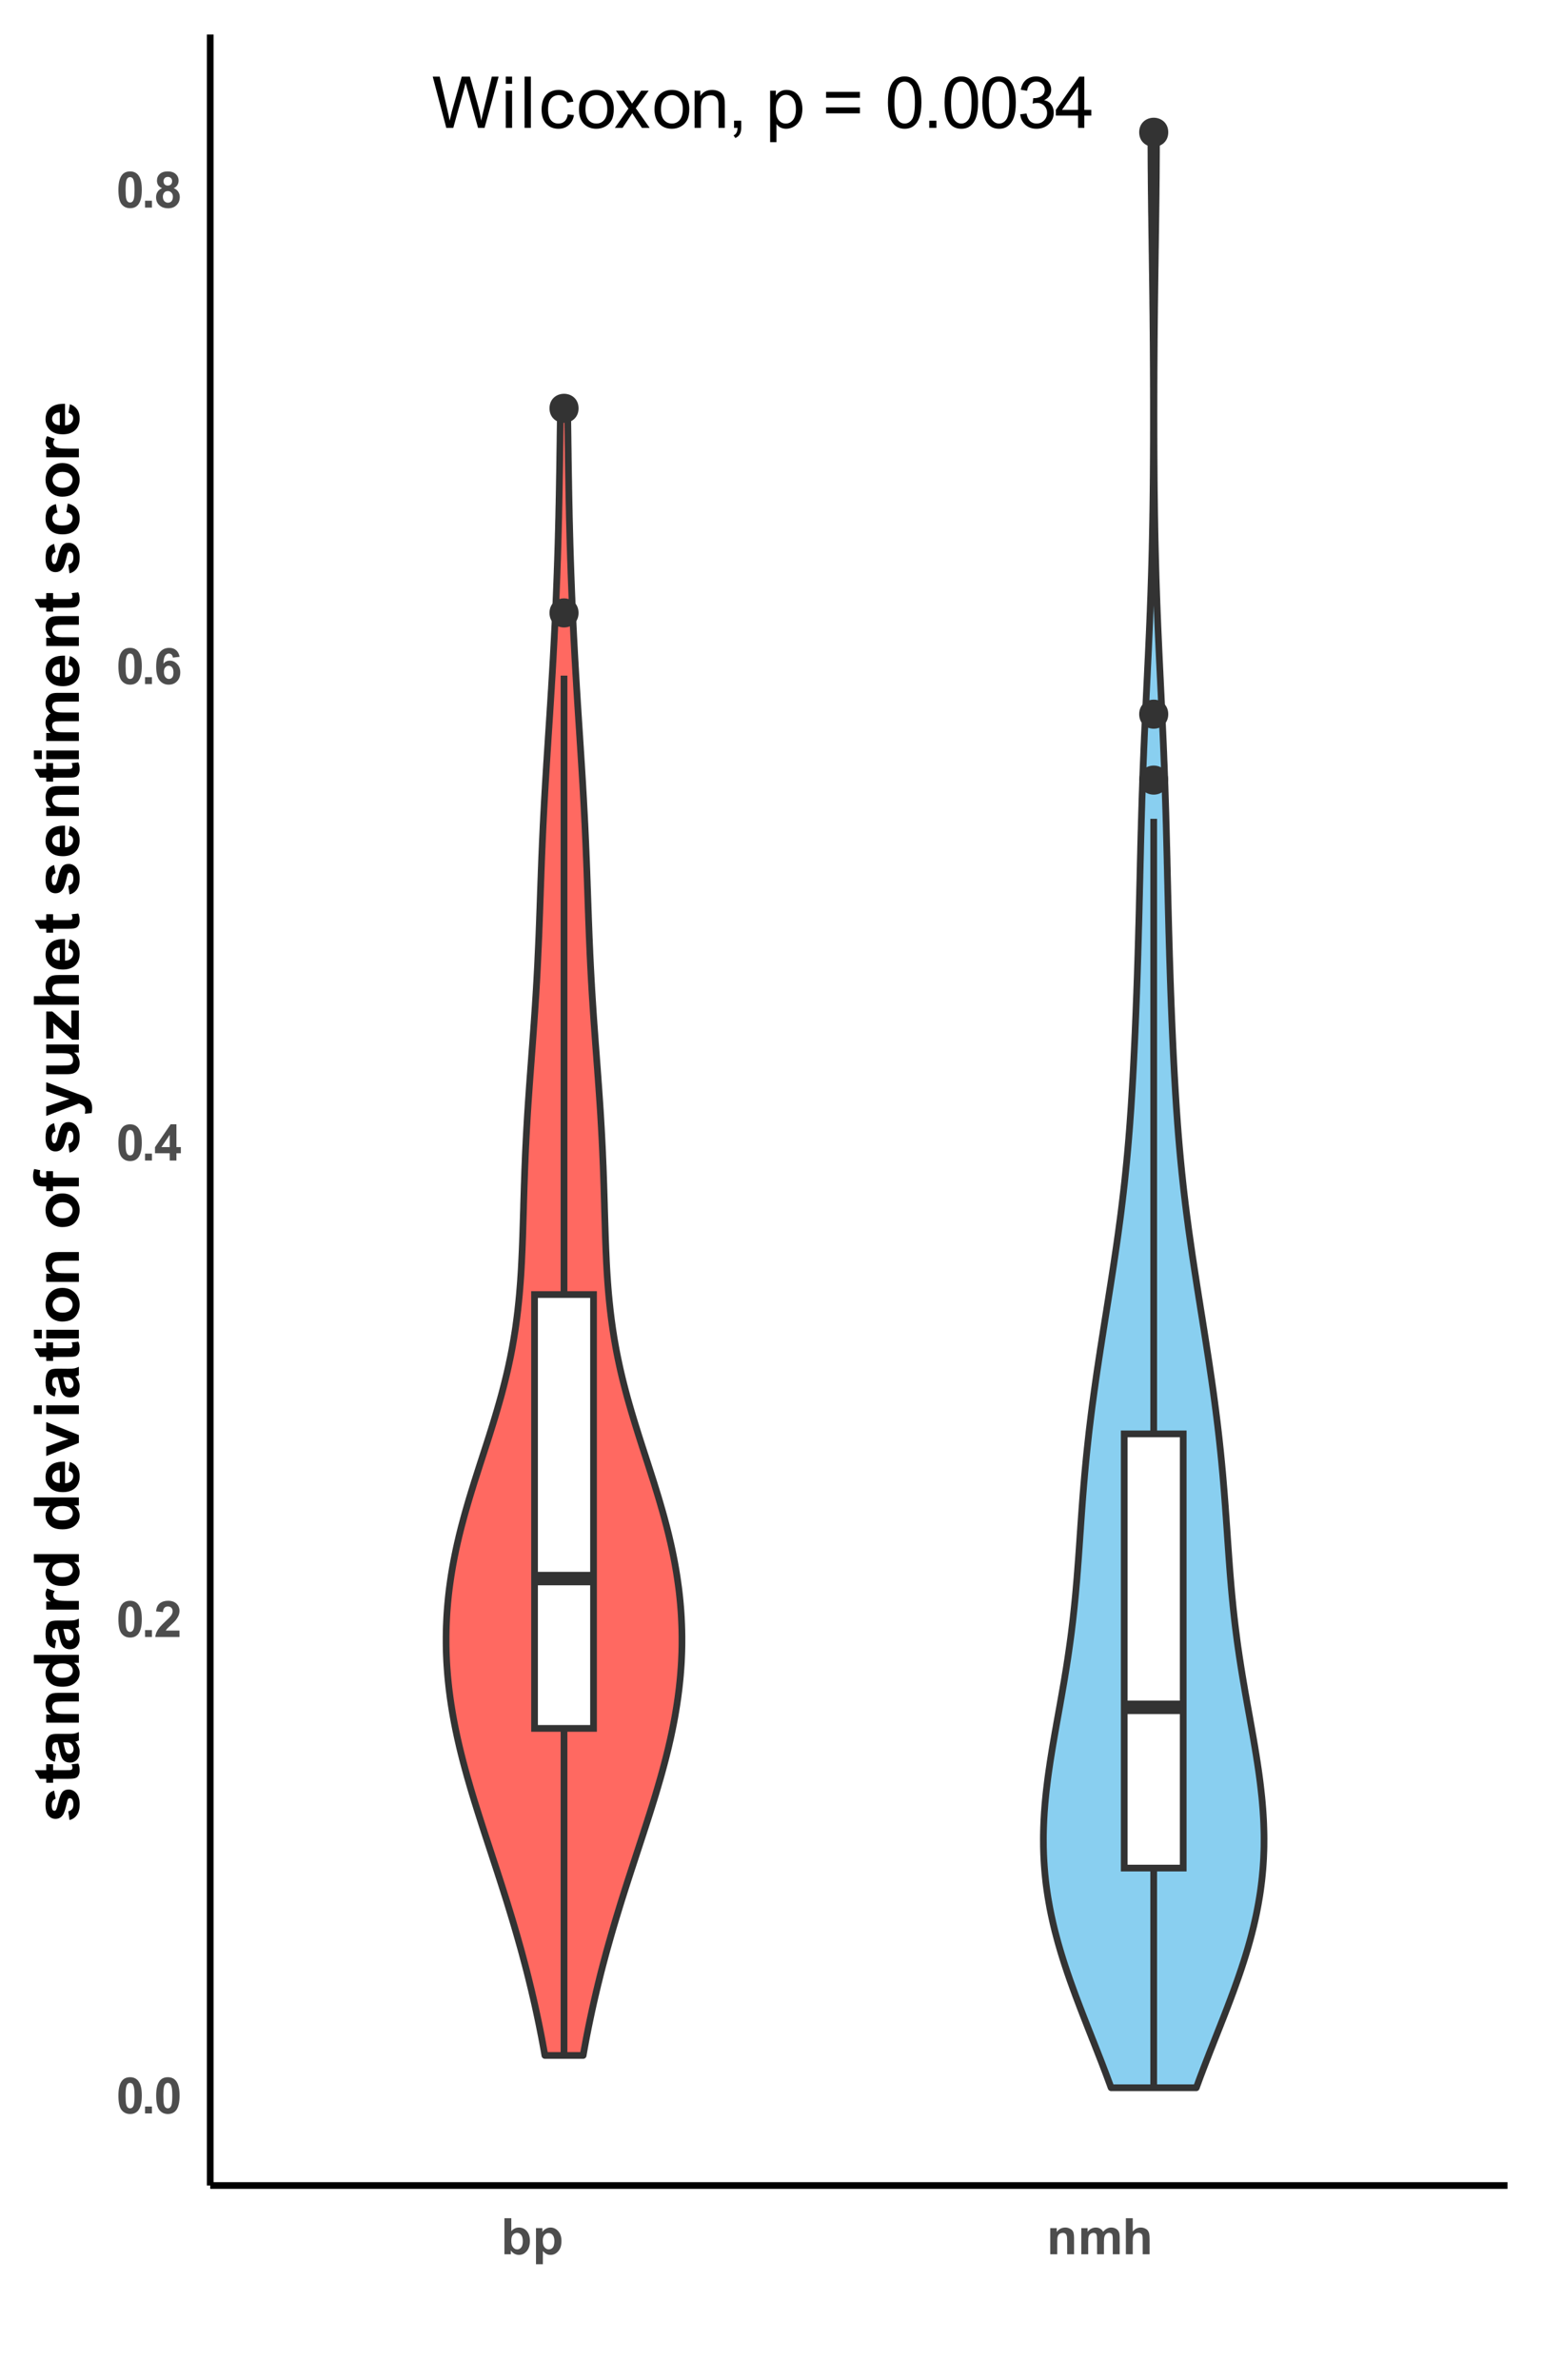<?xml version="1.0" encoding="UTF-8"?>
<svg xmlns="http://www.w3.org/2000/svg" xmlns:xlink="http://www.w3.org/1999/xlink" width="245pt" height="378pt" viewBox="0 0 245 378" version="1.1">
<defs>
<g>
<symbol overflow="visible" id="glyph0-0">
<path style="stroke:none;" d="M 1.422 0 L 1.422 -7.109 L 7.109 -7.109 L 7.109 0 Z M 1.594 -0.172 L 6.938 -0.172 L 6.938 -6.938 L 1.594 -6.938 Z M 1.594 -0.172 "/>
</symbol>
<symbol overflow="visible" id="glyph0-1">
<path style="stroke:none;" d="M 2.297 0 L 0.141 -8.141 L 1.25 -8.141 L 2.484 -2.812 C 2.617 -2.25 2.734 -1.691 2.828 -1.141 C 3.035 -2.004 3.156 -2.504 3.188 -2.641 L 4.75 -8.141 L 6.047 -8.141 L 7.203 -4.016 C 7.492 -2.992 7.707 -2.035 7.844 -1.141 C 7.945 -1.648 8.082 -2.238 8.25 -2.906 L 9.531 -8.141 L 10.609 -8.141 L 8.375 0 L 7.344 0 L 5.625 -6.203 C 5.477 -6.723 5.391 -7.039 5.359 -7.156 C 5.273 -6.781 5.195 -6.461 5.125 -6.203 L 3.406 0 Z M 2.297 0 "/>
</symbol>
<symbol overflow="visible" id="glyph0-2">
<path style="stroke:none;" d="M 0.75 -7 L 0.75 -8.141 L 1.75 -8.141 L 1.75 -7 Z M 0.75 0 L 0.75 -5.906 L 1.75 -5.906 L 1.75 0 Z M 0.75 0 "/>
</symbol>
<symbol overflow="visible" id="glyph0-3">
<path style="stroke:none;" d="M 0.734 0 L 0.734 -8.141 L 1.734 -8.141 L 1.734 0 Z M 0.734 0 "/>
</symbol>
<symbol overflow="visible" id="glyph0-4">
<path style="stroke:none;" d="M 4.594 -2.156 L 5.578 -2.031 C 5.473 -1.352 5.195 -0.82 4.75 -0.438 C 4.312 -0.051 3.77 0.141 3.125 0.141 C 2.32 0.141 1.672 -0.125 1.172 -0.656 C 0.68 -1.188 0.438 -1.941 0.438 -2.922 C 0.438 -3.555 0.539 -4.113 0.75 -4.594 C 0.969 -5.07 1.289 -5.43 1.719 -5.672 C 2.156 -5.91 2.625 -6.031 3.125 -6.031 C 3.77 -6.031 4.297 -5.867 4.703 -5.547 C 5.109 -5.223 5.367 -4.766 5.484 -4.172 L 4.516 -4.016 C 4.422 -4.41 4.254 -4.707 4.016 -4.906 C 3.785 -5.102 3.504 -5.203 3.172 -5.203 C 2.672 -5.203 2.258 -5.02 1.938 -4.656 C 1.625 -4.301 1.469 -3.734 1.469 -2.953 C 1.469 -2.16 1.617 -1.582 1.922 -1.219 C 2.223 -0.863 2.617 -0.688 3.109 -0.688 C 3.504 -0.688 3.832 -0.805 4.094 -1.047 C 4.363 -1.285 4.531 -1.656 4.594 -2.156 Z M 4.594 -2.156 "/>
</symbol>
<symbol overflow="visible" id="glyph0-5">
<path style="stroke:none;" d="M 0.375 -2.953 C 0.375 -4.047 0.676 -4.852 1.281 -5.375 C 1.789 -5.812 2.41 -6.031 3.141 -6.031 C 3.953 -6.031 4.613 -5.766 5.125 -5.234 C 5.645 -4.703 5.906 -3.969 5.906 -3.031 C 5.906 -2.27 5.789 -1.672 5.562 -1.234 C 5.332 -0.805 5 -0.469 4.562 -0.219 C 4.133 0.02 3.66 0.141 3.141 0.141 C 2.316 0.141 1.648 -0.125 1.141 -0.656 C 0.629 -1.188 0.375 -1.953 0.375 -2.953 Z M 1.406 -2.953 C 1.406 -2.191 1.566 -1.625 1.891 -1.25 C 2.223 -0.875 2.641 -0.688 3.141 -0.688 C 3.641 -0.688 4.051 -0.875 4.375 -1.25 C 4.707 -1.633 4.875 -2.211 4.875 -2.984 C 4.875 -3.711 4.707 -4.266 4.375 -4.641 C 4.039 -5.016 3.629 -5.203 3.141 -5.203 C 2.641 -5.203 2.223 -5.016 1.891 -4.641 C 1.566 -4.266 1.406 -3.703 1.406 -2.953 Z M 1.406 -2.953 "/>
</symbol>
<symbol overflow="visible" id="glyph0-6">
<path style="stroke:none;" d="M 0.078 0 L 2.234 -3.062 L 0.25 -5.906 L 1.5 -5.906 L 2.406 -4.516 C 2.57 -4.254 2.707 -4.035 2.812 -3.859 C 2.977 -4.098 3.129 -4.312 3.266 -4.5 L 4.25 -5.906 L 5.453 -5.906 L 3.406 -3.125 L 5.609 0 L 4.375 0 L 3.172 -1.828 L 2.844 -2.328 L 1.297 0 Z M 0.078 0 "/>
</symbol>
<symbol overflow="visible" id="glyph0-7">
<path style="stroke:none;" d="M 0.75 0 L 0.75 -5.906 L 1.656 -5.906 L 1.656 -5.062 C 2.082 -5.707 2.707 -6.031 3.531 -6.031 C 3.883 -6.031 4.207 -5.969 4.5 -5.844 C 4.801 -5.719 5.023 -5.551 5.172 -5.344 C 5.328 -5.133 5.43 -4.883 5.484 -4.594 C 5.523 -4.414 5.547 -4.094 5.547 -3.625 L 5.547 0 L 4.547 0 L 4.547 -3.594 C 4.547 -4 4.504 -4.301 4.422 -4.5 C 4.348 -4.695 4.211 -4.859 4.016 -4.984 C 3.816 -5.109 3.582 -5.172 3.312 -5.172 C 2.883 -5.172 2.516 -5.035 2.203 -4.766 C 1.898 -4.492 1.75 -3.977 1.75 -3.219 L 1.75 0 Z M 0.75 0 "/>
</symbol>
<symbol overflow="visible" id="glyph0-8">
<path style="stroke:none;" d="M 1.016 0 L 1.016 -1.141 L 2.156 -1.141 L 2.156 0 C 2.156 0.414 2.078 0.754 1.922 1.016 C 1.773 1.273 1.539 1.473 1.219 1.609 L 0.938 1.188 C 1.156 1.094 1.312 0.953 1.406 0.766 C 1.508 0.586 1.566 0.332 1.578 0 Z M 1.016 0 "/>
</symbol>
<symbol overflow="visible" id="glyph0-9">
<path style="stroke:none;" d=""/>
</symbol>
<symbol overflow="visible" id="glyph0-10">
<path style="stroke:none;" d="M 0.75 2.266 L 0.75 -5.906 L 1.656 -5.906 L 1.656 -5.125 C 1.875 -5.426 2.117 -5.648 2.391 -5.797 C 2.66 -5.953 2.988 -6.031 3.375 -6.031 C 3.875 -6.031 4.316 -5.898 4.703 -5.641 C 5.086 -5.379 5.379 -5.016 5.578 -4.547 C 5.773 -4.078 5.875 -3.562 5.875 -3 C 5.875 -2.395 5.766 -1.848 5.547 -1.359 C 5.328 -0.879 5.008 -0.508 4.594 -0.25 C 4.188 0.008 3.754 0.141 3.297 0.141 C 2.961 0.141 2.66 0.07 2.391 -0.062 C 2.129 -0.207 1.914 -0.391 1.75 -0.609 L 1.75 2.266 Z M 1.656 -2.922 C 1.656 -2.16 1.805 -1.598 2.109 -1.234 C 2.422 -0.867 2.797 -0.688 3.234 -0.688 C 3.68 -0.688 4.062 -0.875 4.375 -1.25 C 4.688 -1.625 4.844 -2.207 4.844 -3 C 4.844 -3.75 4.688 -4.312 4.375 -4.688 C 4.07 -5.062 3.707 -5.25 3.281 -5.25 C 2.852 -5.25 2.473 -5.047 2.141 -4.641 C 1.816 -4.242 1.656 -3.672 1.656 -2.922 Z M 1.656 -2.922 "/>
</symbol>
<symbol overflow="visible" id="glyph0-11">
<path style="stroke:none;" d="M 6.016 -4.781 L 0.641 -4.781 L 0.641 -5.719 L 6.016 -5.719 Z M 6.016 -2.312 L 0.641 -2.312 L 0.641 -3.25 L 6.016 -3.25 Z M 6.016 -2.312 "/>
</symbol>
<symbol overflow="visible" id="glyph0-12">
<path style="stroke:none;" d="M 0.469 -4.016 C 0.469 -4.973 0.566 -5.742 0.766 -6.328 C 0.961 -6.922 1.254 -7.375 1.641 -7.688 C 2.035 -8.008 2.531 -8.172 3.125 -8.172 C 3.562 -8.172 3.941 -8.082 4.266 -7.906 C 4.598 -7.727 4.875 -7.473 5.094 -7.141 C 5.312 -6.816 5.477 -6.414 5.594 -5.938 C 5.719 -5.457 5.781 -4.816 5.781 -4.016 C 5.781 -3.055 5.68 -2.285 5.484 -1.703 C 5.285 -1.117 4.988 -0.664 4.594 -0.344 C 4.207 -0.02 3.719 0.141 3.125 0.141 C 2.344 0.141 1.727 -0.141 1.281 -0.703 C 0.738 -1.379 0.469 -2.484 0.469 -4.016 Z M 1.5 -4.016 C 1.5 -2.68 1.656 -1.789 1.969 -1.344 C 2.281 -0.906 2.664 -0.688 3.125 -0.688 C 3.582 -0.688 3.969 -0.906 4.281 -1.344 C 4.594 -1.789 4.75 -2.68 4.75 -4.016 C 4.75 -5.359 4.594 -6.25 4.281 -6.688 C 3.969 -7.125 3.578 -7.344 3.109 -7.344 C 2.648 -7.344 2.285 -7.148 2.016 -6.766 C 1.672 -6.266 1.5 -5.348 1.5 -4.016 Z M 1.5 -4.016 "/>
</symbol>
<symbol overflow="visible" id="glyph0-13">
<path style="stroke:none;" d="M 1.031 0 L 1.031 -1.141 L 2.172 -1.141 L 2.172 0 Z M 1.031 0 "/>
</symbol>
<symbol overflow="visible" id="glyph0-14">
<path style="stroke:none;" d="M 0.484 -2.156 L 1.484 -2.281 C 1.598 -1.719 1.789 -1.312 2.062 -1.062 C 2.344 -0.812 2.68 -0.688 3.078 -0.688 C 3.547 -0.688 3.941 -0.848 4.266 -1.172 C 4.586 -1.492 4.75 -1.895 4.75 -2.375 C 4.75 -2.844 4.598 -3.223 4.297 -3.516 C 3.992 -3.816 3.613 -3.969 3.156 -3.969 C 2.969 -3.969 2.734 -3.93 2.453 -3.859 L 2.562 -4.734 C 2.625 -4.723 2.676 -4.719 2.719 -4.719 C 3.145 -4.719 3.523 -4.828 3.859 -5.047 C 4.203 -5.273 4.375 -5.617 4.375 -6.078 C 4.375 -6.441 4.25 -6.742 4 -6.984 C 3.758 -7.234 3.441 -7.359 3.047 -7.359 C 2.66 -7.359 2.336 -7.234 2.078 -6.984 C 1.816 -6.742 1.648 -6.379 1.578 -5.891 L 0.578 -6.062 C 0.703 -6.738 0.977 -7.258 1.406 -7.625 C 1.844 -7.988 2.383 -8.172 3.031 -8.172 C 3.469 -8.172 3.875 -8.078 4.25 -7.891 C 4.625 -7.703 4.91 -7.441 5.109 -7.109 C 5.305 -6.773 5.406 -6.426 5.406 -6.062 C 5.406 -5.707 5.312 -5.383 5.125 -5.094 C 4.938 -4.812 4.656 -4.582 4.281 -4.406 C 4.77 -4.301 5.145 -4.07 5.406 -3.719 C 5.676 -3.363 5.812 -2.926 5.812 -2.406 C 5.812 -1.695 5.551 -1.094 5.031 -0.594 C 4.508 -0.102 3.852 0.141 3.062 0.141 C 2.352 0.141 1.758 -0.07 1.281 -0.5 C 0.812 -0.926 0.547 -1.477 0.484 -2.156 Z M 0.484 -2.156 "/>
</symbol>
<symbol overflow="visible" id="glyph0-15">
<path style="stroke:none;" d="M 3.672 0 L 3.672 -1.953 L 0.141 -1.953 L 0.141 -2.859 L 3.859 -8.141 L 4.672 -8.141 L 4.672 -2.859 L 5.781 -2.859 L 5.781 -1.953 L 4.672 -1.953 L 4.672 0 Z M 3.672 -2.859 L 3.672 -6.531 L 1.125 -2.859 Z M 3.672 -2.859 "/>
</symbol>
<symbol overflow="visible" id="glyph1-0">
<path style="stroke:none;" d="M 1 0 L 1 -5 L 5 -5 L 5 0 Z M 1.125 -0.125 L 4.875 -0.125 L 4.875 -4.875 L 1.125 -4.875 Z M 1.125 -0.125 "/>
</symbol>
<symbol overflow="visible" id="glyph1-1">
<path style="stroke:none;" d="M 2.203 -5.75 C 2.754 -5.75 3.188 -5.551 3.5 -5.156 C 3.875 -4.688 4.062 -3.91 4.062 -2.828 C 4.062 -1.742 3.875 -0.961 3.5 -0.484 C 3.188 -0.098 2.754 0.094 2.203 0.094 C 1.641 0.094 1.188 -0.117 0.844 -0.547 C 0.508 -0.973 0.344 -1.738 0.344 -2.844 C 0.344 -3.914 0.531 -4.691 0.906 -5.172 C 1.207 -5.555 1.641 -5.75 2.203 -5.75 Z M 2.203 -4.844 C 2.066 -4.844 1.945 -4.801 1.844 -4.719 C 1.738 -4.633 1.656 -4.484 1.594 -4.266 C 1.52 -3.973 1.484 -3.492 1.484 -2.828 C 1.484 -2.148 1.516 -1.688 1.578 -1.438 C 1.648 -1.188 1.738 -1.02 1.844 -0.938 C 1.945 -0.852 2.066 -0.812 2.203 -0.812 C 2.328 -0.812 2.441 -0.852 2.547 -0.938 C 2.648 -1.02 2.734 -1.172 2.797 -1.391 C 2.867 -1.672 2.906 -2.148 2.906 -2.828 C 2.906 -3.492 2.867 -3.953 2.797 -4.203 C 2.734 -4.461 2.648 -4.633 2.547 -4.719 C 2.441 -4.801 2.328 -4.844 2.203 -4.844 Z M 2.203 -4.844 "/>
</symbol>
<symbol overflow="visible" id="glyph1-2">
<path style="stroke:none;" d="M 0.578 0 L 0.578 -1.094 L 1.672 -1.094 L 1.672 0 Z M 0.578 0 "/>
</symbol>
<symbol overflow="visible" id="glyph1-3">
<path style="stroke:none;" d="M 4.047 -1.016 L 4.047 0 L 0.203 0 C 0.242 -0.383 0.367 -0.75 0.578 -1.094 C 0.785 -1.438 1.195 -1.895 1.812 -2.469 C 2.301 -2.926 2.602 -3.238 2.719 -3.406 C 2.875 -3.633 2.953 -3.859 2.953 -4.078 C 2.953 -4.328 2.883 -4.516 2.75 -4.641 C 2.613 -4.773 2.43 -4.844 2.203 -4.844 C 1.973 -4.844 1.789 -4.77 1.656 -4.625 C 1.52 -4.488 1.441 -4.266 1.422 -3.953 L 0.328 -4.062 C 0.391 -4.664 0.594 -5.098 0.938 -5.359 C 1.281 -5.617 1.711 -5.75 2.234 -5.75 C 2.797 -5.75 3.238 -5.598 3.562 -5.297 C 3.883 -4.992 4.047 -4.613 4.047 -4.156 C 4.047 -3.895 4 -3.648 3.906 -3.422 C 3.812 -3.191 3.664 -2.945 3.469 -2.688 C 3.332 -2.52 3.094 -2.273 2.75 -1.953 C 2.406 -1.641 2.188 -1.43 2.094 -1.328 C 2 -1.223 1.926 -1.117 1.875 -1.016 Z M 4.047 -1.016 "/>
</symbol>
<symbol overflow="visible" id="glyph1-4">
<path style="stroke:none;" d="M 2.5 0 L 2.5 -1.156 L 0.156 -1.156 L 0.156 -2.109 L 2.641 -5.75 L 3.562 -5.75 L 3.562 -2.125 L 4.266 -2.125 L 4.266 -1.156 L 3.562 -1.156 L 3.562 0 Z M 2.5 -2.125 L 2.5 -4.078 L 1.172 -2.125 Z M 2.5 -2.125 "/>
</symbol>
<symbol overflow="visible" id="glyph1-5">
<path style="stroke:none;" d="M 4.062 -4.328 L 3 -4.203 C 2.969 -4.422 2.895 -4.582 2.781 -4.688 C 2.676 -4.789 2.539 -4.844 2.375 -4.844 C 2.133 -4.844 1.938 -4.738 1.781 -4.531 C 1.625 -4.32 1.523 -3.891 1.484 -3.234 C 1.754 -3.555 2.094 -3.719 2.5 -3.719 C 2.957 -3.719 3.348 -3.539 3.672 -3.188 C 4.004 -2.844 4.172 -2.395 4.172 -1.844 C 4.172 -1.258 4 -0.789 3.656 -0.438 C 3.312 -0.082 2.867 0.094 2.328 0.094 C 1.742 0.094 1.266 -0.129 0.891 -0.578 C 0.523 -1.023 0.344 -1.758 0.344 -2.781 C 0.344 -3.832 0.535 -4.586 0.922 -5.047 C 1.305 -5.516 1.812 -5.75 2.438 -5.75 C 2.875 -5.75 3.234 -5.625 3.516 -5.375 C 3.797 -5.133 3.977 -4.785 4.062 -4.328 Z M 1.578 -1.938 C 1.578 -1.57 1.656 -1.289 1.812 -1.094 C 1.977 -0.906 2.164 -0.812 2.375 -0.812 C 2.582 -0.812 2.754 -0.891 2.891 -1.047 C 3.023 -1.211 3.094 -1.473 3.094 -1.828 C 3.094 -2.203 3.02 -2.473 2.875 -2.641 C 2.727 -2.816 2.547 -2.906 2.328 -2.906 C 2.117 -2.906 1.941 -2.82 1.797 -2.656 C 1.648 -2.5 1.578 -2.258 1.578 -1.938 Z M 1.578 -1.938 "/>
</symbol>
<symbol overflow="visible" id="glyph1-6">
<path style="stroke:none;" d="M 1.281 -3.094 C 1 -3.207 0.789 -3.367 0.656 -3.578 C 0.531 -3.797 0.469 -4.031 0.469 -4.281 C 0.469 -4.707 0.613 -5.055 0.906 -5.328 C 1.207 -5.609 1.633 -5.75 2.188 -5.75 C 2.727 -5.75 3.148 -5.609 3.453 -5.328 C 3.754 -5.055 3.906 -4.707 3.906 -4.281 C 3.906 -4.008 3.836 -3.77 3.703 -3.562 C 3.566 -3.352 3.375 -3.195 3.125 -3.094 C 3.438 -2.969 3.676 -2.781 3.844 -2.531 C 4.008 -2.289 4.094 -2.008 4.094 -1.688 C 4.094 -1.156 3.922 -0.723 3.578 -0.391 C 3.242 -0.055 2.797 0.109 2.234 0.109 C 1.711 0.109 1.281 -0.031 0.938 -0.312 C 0.531 -0.633 0.328 -1.078 0.328 -1.641 C 0.328 -1.953 0.398 -2.234 0.547 -2.484 C 0.703 -2.742 0.945 -2.945 1.281 -3.094 Z M 1.516 -4.203 C 1.516 -3.984 1.57 -3.812 1.688 -3.688 C 1.812 -3.562 1.977 -3.5 2.188 -3.5 C 2.395 -3.5 2.562 -3.562 2.688 -3.688 C 2.812 -3.812 2.875 -3.984 2.875 -4.203 C 2.875 -4.41 2.812 -4.57 2.688 -4.688 C 2.562 -4.812 2.398 -4.875 2.203 -4.875 C 1.992 -4.875 1.828 -4.812 1.703 -4.688 C 1.578 -4.562 1.516 -4.398 1.516 -4.203 Z M 1.406 -1.75 C 1.406 -1.445 1.484 -1.207 1.641 -1.031 C 1.797 -0.863 1.988 -0.781 2.219 -0.781 C 2.445 -0.781 2.633 -0.859 2.781 -1.016 C 2.926 -1.18 3 -1.422 3 -1.734 C 3 -2.004 2.922 -2.219 2.766 -2.375 C 2.617 -2.539 2.43 -2.625 2.203 -2.625 C 1.93 -2.625 1.727 -2.531 1.594 -2.344 C 1.469 -2.156 1.406 -1.957 1.406 -1.75 Z M 1.406 -1.75 "/>
</symbol>
<symbol overflow="visible" id="glyph1-7">
<path style="stroke:none;" d="M 0.531 0 L 0.531 -5.734 L 1.625 -5.734 L 1.625 -3.672 C 1.969 -4.055 2.367 -4.25 2.828 -4.25 C 3.336 -4.25 3.754 -4.062 4.078 -3.688 C 4.41 -3.32 4.578 -2.801 4.578 -2.125 C 4.578 -1.414 4.406 -0.867 4.062 -0.484 C 3.727 -0.098 3.32 0.094 2.844 0.094 C 2.602 0.094 2.367 0.035 2.141 -0.078 C 1.91 -0.203 1.711 -0.379 1.547 -0.609 L 1.547 0 Z M 1.625 -2.172 C 1.625 -1.734 1.691 -1.414 1.828 -1.219 C 2.016 -0.926 2.266 -0.781 2.578 -0.781 C 2.816 -0.781 3.02 -0.879 3.188 -1.078 C 3.363 -1.285 3.453 -1.613 3.453 -2.062 C 3.453 -2.539 3.363 -2.883 3.188 -3.094 C 3.02 -3.301 2.801 -3.406 2.531 -3.406 C 2.27 -3.406 2.051 -3.301 1.875 -3.094 C 1.707 -2.895 1.625 -2.586 1.625 -2.172 Z M 1.625 -2.172 "/>
</symbol>
<symbol overflow="visible" id="glyph1-8">
<path style="stroke:none;" d="M 0.547 -4.156 L 1.562 -4.156 L 1.562 -3.547 C 1.695 -3.754 1.879 -3.922 2.109 -4.047 C 2.336 -4.18 2.586 -4.25 2.859 -4.25 C 3.336 -4.25 3.742 -4.055 4.078 -3.672 C 4.422 -3.297 4.594 -2.77 4.594 -2.094 C 4.594 -1.406 4.422 -0.867 4.078 -0.484 C 3.742 -0.098 3.336 0.094 2.859 0.094 C 2.629 0.094 2.422 0.047 2.234 -0.047 C 2.047 -0.141 1.848 -0.297 1.641 -0.516 L 1.641 1.578 L 0.547 1.578 Z M 1.625 -2.141 C 1.625 -1.68 1.719 -1.336 1.906 -1.109 C 2.094 -0.891 2.316 -0.781 2.578 -0.781 C 2.836 -0.781 3.051 -0.879 3.219 -1.078 C 3.383 -1.285 3.469 -1.625 3.469 -2.094 C 3.469 -2.531 3.379 -2.852 3.203 -3.062 C 3.035 -3.27 2.82 -3.375 2.562 -3.375 C 2.289 -3.375 2.066 -3.27 1.891 -3.062 C 1.711 -2.852 1.625 -2.547 1.625 -2.141 Z M 1.625 -2.141 "/>
</symbol>
<symbol overflow="visible" id="glyph1-9">
<path style="stroke:none;" d="M 4.344 0 L 3.25 0 L 3.25 -2.125 C 3.25 -2.57 3.223 -2.859 3.172 -2.984 C 3.129 -3.117 3.055 -3.223 2.953 -3.297 C 2.848 -3.367 2.723 -3.406 2.578 -3.406 C 2.379 -3.406 2.203 -3.352 2.047 -3.25 C 1.898 -3.145 1.801 -3.004 1.75 -2.828 C 1.695 -2.66 1.672 -2.344 1.672 -1.875 L 1.672 0 L 0.562 0 L 0.562 -4.156 L 1.594 -4.156 L 1.594 -3.547 C 1.945 -4.016 2.398 -4.25 2.953 -4.25 C 3.191 -4.25 3.41 -4.203 3.609 -4.109 C 3.816 -4.023 3.973 -3.914 4.078 -3.781 C 4.18 -3.645 4.25 -3.488 4.281 -3.312 C 4.32 -3.145 4.344 -2.898 4.344 -2.578 Z M 4.344 0 "/>
</symbol>
<symbol overflow="visible" id="glyph1-10">
<path style="stroke:none;" d="M 0.5 -4.156 L 1.5 -4.156 L 1.5 -3.578 C 1.863 -4.023 2.297 -4.25 2.797 -4.25 C 3.066 -4.25 3.297 -4.191 3.484 -4.078 C 3.68 -3.973 3.844 -3.805 3.969 -3.578 C 4.156 -3.805 4.352 -3.973 4.562 -4.078 C 4.77 -4.191 4.992 -4.25 5.234 -4.25 C 5.535 -4.25 5.789 -4.188 6 -4.062 C 6.219 -3.938 6.379 -3.754 6.484 -3.516 C 6.555 -3.336 6.594 -3.051 6.594 -2.656 L 6.594 0 L 5.5 0 L 5.5 -2.375 C 5.5 -2.781 5.461 -3.047 5.391 -3.172 C 5.285 -3.328 5.129 -3.406 4.922 -3.406 C 4.766 -3.406 4.617 -3.359 4.484 -3.266 C 4.348 -3.172 4.25 -3.031 4.188 -2.844 C 4.125 -2.664 4.094 -2.383 4.094 -2 L 4.094 0 L 3 0 L 3 -2.281 C 3 -2.676 2.977 -2.93 2.938 -3.047 C 2.906 -3.172 2.848 -3.258 2.766 -3.312 C 2.68 -3.375 2.566 -3.406 2.422 -3.406 C 2.254 -3.406 2.102 -3.359 1.969 -3.266 C 1.832 -3.172 1.734 -3.035 1.672 -2.859 C 1.617 -2.691 1.594 -2.41 1.594 -2.016 L 1.594 0 L 0.5 0 Z M 0.5 -4.156 "/>
</symbol>
<symbol overflow="visible" id="glyph1-11">
<path style="stroke:none;" d="M 1.672 -5.734 L 1.672 -3.625 C 2.023 -4.039 2.445 -4.25 2.938 -4.25 C 3.188 -4.25 3.41 -4.203 3.609 -4.109 C 3.816 -4.016 3.973 -3.895 4.078 -3.75 C 4.18 -3.602 4.25 -3.441 4.281 -3.266 C 4.32 -3.086 4.344 -2.812 4.344 -2.438 L 4.344 0 L 3.25 0 L 3.25 -2.188 C 3.25 -2.625 3.227 -2.898 3.188 -3.016 C 3.145 -3.141 3.07 -3.234 2.969 -3.297 C 2.863 -3.367 2.734 -3.406 2.578 -3.406 C 2.391 -3.406 2.223 -3.359 2.078 -3.266 C 1.941 -3.18 1.836 -3.051 1.766 -2.875 C 1.703 -2.695 1.672 -2.43 1.672 -2.078 L 1.672 0 L 0.578 0 L 0.578 -5.734 Z M 1.672 -5.734 "/>
</symbol>
<symbol overflow="visible" id="glyph2-0">
<path style="stroke:none;" d="M 0 -1.25 L -6.25 -1.25 L -6.25 -6.25 L 0 -6.25 Z M -0.156 -1.406 L -0.156 -6.094 L -6.094 -6.094 L -6.094 -1.406 Z M -0.156 -1.406 "/>
</symbol>
<symbol overflow="visible" id="glyph2-1">
<path style="stroke:none;" d="M -1.484 -0.234 L -1.688 -1.609 C -1.426 -1.672 -1.223 -1.789 -1.078 -1.969 C -0.941 -2.145 -0.875 -2.395 -0.875 -2.719 C -0.875 -3.07 -0.938 -3.336 -1.062 -3.516 C -1.156 -3.641 -1.281 -3.703 -1.438 -3.703 C -1.539 -3.703 -1.625 -3.672 -1.688 -3.609 C -1.758 -3.535 -1.82 -3.379 -1.875 -3.141 C -2.113 -2.035 -2.336 -1.336 -2.547 -1.047 C -2.828 -0.629 -3.219 -0.422 -3.719 -0.422 C -4.164 -0.422 -4.539 -0.598 -4.844 -0.953 C -5.145 -1.305 -5.297 -1.859 -5.297 -2.609 C -5.297 -3.316 -5.18 -3.844 -4.953 -4.188 C -4.723 -4.531 -4.383 -4.77 -3.938 -4.906 L -3.688 -3.609 C -3.895 -3.555 -4.051 -3.453 -4.156 -3.297 C -4.258 -3.141 -4.312 -2.914 -4.312 -2.625 C -4.312 -2.27 -4.266 -2.016 -4.172 -1.859 C -4.098 -1.754 -4.004 -1.703 -3.891 -1.703 C -3.785 -1.703 -3.703 -1.75 -3.641 -1.844 C -3.547 -1.957 -3.414 -2.379 -3.25 -3.109 C -3.082 -3.848 -2.879 -4.363 -2.641 -4.656 C -2.398 -4.938 -2.062 -5.078 -1.625 -5.078 C -1.145 -5.078 -0.734 -4.879 -0.391 -4.484 C -0.047 -4.086 0.125 -3.5 0.125 -2.719 C 0.125 -2.008 -0.02 -1.445 -0.312 -1.031 C -0.602 -0.625 -0.992 -0.359 -1.484 -0.234 Z M -1.484 -0.234 "/>
</symbol>
<symbol overflow="visible" id="glyph2-2">
<path style="stroke:none;" d="M -5.188 -3.094 L -4.094 -3.094 L -4.094 -2.156 L -2 -2.156 C -1.582 -2.156 -1.336 -2.164 -1.266 -2.188 C -1.191 -2.207 -1.129 -2.25 -1.078 -2.312 C -1.035 -2.375 -1.016 -2.453 -1.016 -2.547 C -1.016 -2.672 -1.062 -2.852 -1.156 -3.094 L -0.094 -3.203 C 0.051 -2.891 0.125 -2.531 0.125 -2.125 C 0.125 -1.875 0.082 -1.648 0 -1.453 C -0.082 -1.254 -0.191 -1.109 -0.328 -1.016 C -0.461 -0.922 -0.641 -0.859 -0.859 -0.828 C -1.023 -0.797 -1.348 -0.781 -1.828 -0.781 L -4.094 -0.781 L -4.094 -0.156 L -5.188 -0.156 L -5.188 -0.781 L -6.219 -0.781 L -7.016 -2.156 L -5.188 -2.156 Z M -5.188 -3.094 "/>
</symbol>
<symbol overflow="visible" id="glyph2-3">
<path style="stroke:none;" d="M -3.609 -1.75 L -3.828 -0.5 C -4.328 -0.633 -4.695 -0.875 -4.938 -1.219 C -5.176 -1.562 -5.297 -2.07 -5.297 -2.75 C -5.297 -3.352 -5.223 -3.805 -5.078 -4.109 C -4.941 -4.41 -4.758 -4.617 -4.531 -4.734 C -4.312 -4.859 -3.906 -4.922 -3.312 -4.922 L -1.703 -4.906 C -1.242 -4.906 -0.906 -4.926 -0.688 -4.969 C -0.477 -5.02 -0.25 -5.102 0 -5.219 L 0 -3.875 C -0.094 -3.832 -0.227 -3.785 -0.406 -3.734 C -0.488 -3.711 -0.539 -3.695 -0.562 -3.688 C -0.332 -3.445 -0.16 -3.191 -0.047 -2.922 C 0.066 -2.66 0.125 -2.379 0.125 -2.078 C 0.125 -1.547 -0.02 -1.125 -0.312 -0.812 C -0.602 -0.508 -0.973 -0.359 -1.422 -0.359 C -1.711 -0.359 -1.973 -0.426 -2.203 -0.562 C -2.43 -0.707 -2.602 -0.906 -2.719 -1.156 C -2.844 -1.406 -2.953 -1.77 -3.047 -2.25 C -3.172 -2.883 -3.285 -3.328 -3.391 -3.578 L -3.516 -3.578 C -3.785 -3.578 -3.973 -3.508 -4.078 -3.375 C -4.191 -3.25 -4.25 -3.004 -4.25 -2.641 C -4.25 -2.398 -4.203 -2.211 -4.109 -2.078 C -4.016 -1.941 -3.848 -1.832 -3.609 -1.75 Z M -2.484 -3.578 C -2.43 -3.398 -2.363 -3.117 -2.281 -2.734 C -2.195 -2.359 -2.117 -2.113 -2.047 -2 C -1.91 -1.82 -1.75 -1.734 -1.562 -1.734 C -1.363 -1.734 -1.191 -1.801 -1.047 -1.938 C -0.91 -2.082 -0.844 -2.266 -0.844 -2.484 C -0.844 -2.734 -0.926 -2.973 -1.094 -3.203 C -1.219 -3.367 -1.367 -3.477 -1.547 -3.531 C -1.66 -3.562 -1.883 -3.578 -2.219 -3.578 Z M -2.484 -3.578 "/>
</symbol>
<symbol overflow="visible" id="glyph2-4">
<path style="stroke:none;" d="M 0 -5.438 L 0 -4.062 L -2.641 -4.062 C -3.203 -4.062 -3.566 -4.031 -3.734 -3.969 C -3.898 -3.914 -4.023 -3.82 -4.109 -3.688 C -4.203 -3.551 -4.25 -3.395 -4.25 -3.219 C -4.25 -2.977 -4.18 -2.766 -4.047 -2.578 C -3.922 -2.391 -3.75 -2.258 -3.531 -2.188 C -3.32 -2.113 -2.926 -2.078 -2.344 -2.078 L 0 -2.078 L 0 -0.703 L -5.188 -0.703 L -5.188 -1.984 L -4.422 -1.984 C -5.004 -2.43 -5.297 -3 -5.297 -3.688 C -5.297 -3.988 -5.238 -4.266 -5.125 -4.516 C -5.02 -4.766 -4.883 -4.953 -4.719 -5.078 C -4.551 -5.211 -4.359 -5.305 -4.141 -5.359 C -3.93 -5.41 -3.625 -5.438 -3.219 -5.438 Z M 0 -5.438 "/>
</symbol>
<symbol overflow="visible" id="glyph2-5">
<path style="stroke:none;" d="M 0 -5.469 L 0 -4.203 L -0.766 -4.203 C -0.461 -3.984 -0.238 -3.727 -0.094 -3.438 C 0.051 -3.156 0.125 -2.867 0.125 -2.578 C 0.125 -1.984 -0.113 -1.473 -0.594 -1.047 C -1.082 -0.617 -1.754 -0.406 -2.609 -0.406 C -3.492 -0.406 -4.16 -0.613 -4.609 -1.031 C -5.066 -1.445 -5.297 -1.969 -5.297 -2.594 C -5.297 -3.176 -5.055 -3.68 -4.578 -4.109 L -7.156 -4.109 L -7.156 -5.469 Z M -2.703 -1.812 C -2.148 -1.812 -1.75 -1.891 -1.5 -2.047 C -1.145 -2.266 -0.969 -2.57 -0.969 -2.969 C -0.969 -3.281 -1.098 -3.547 -1.359 -3.766 C -1.629 -3.992 -2.035 -4.109 -2.578 -4.109 C -3.172 -4.109 -3.598 -4 -3.859 -3.781 C -4.117 -3.57 -4.25 -3.297 -4.25 -2.953 C -4.25 -2.629 -4.117 -2.359 -3.859 -2.141 C -3.609 -1.922 -3.223 -1.812 -2.703 -1.812 Z M -2.703 -1.812 "/>
</symbol>
<symbol overflow="visible" id="glyph2-6">
<path style="stroke:none;" d="M 0 -2.031 L 0 -0.656 L -5.188 -0.656 L -5.188 -1.938 L -4.453 -1.938 C -4.797 -2.156 -5.02 -2.348 -5.125 -2.516 C -5.238 -2.691 -5.297 -2.891 -5.297 -3.109 C -5.297 -3.422 -5.211 -3.723 -5.047 -4.016 L -3.844 -3.594 C -4 -3.363 -4.078 -3.148 -4.078 -2.953 C -4.078 -2.754 -4.02 -2.586 -3.906 -2.453 C -3.801 -2.328 -3.609 -2.223 -3.328 -2.141 C -3.055 -2.066 -2.484 -2.031 -1.609 -2.031 Z M 0 -2.031 "/>
</symbol>
<symbol overflow="visible" id="glyph2-7">
<path style="stroke:none;" d=""/>
</symbol>
<symbol overflow="visible" id="glyph2-8">
<path style="stroke:none;" d="M -1.656 -3.719 L -1.422 -5.094 C -0.922 -4.914 -0.535 -4.633 -0.266 -4.25 C -0.004 -3.875 0.125 -3.398 0.125 -2.828 C 0.125 -1.93 -0.172 -1.266 -0.766 -0.828 C -1.234 -0.484 -1.828 -0.312 -2.547 -0.312 C -3.41 -0.312 -4.082 -0.535 -4.562 -0.984 C -5.051 -1.441 -5.297 -2.016 -5.297 -2.703 C -5.297 -3.473 -5.039 -4.078 -4.531 -4.516 C -4.031 -4.961 -3.254 -5.176 -2.203 -5.156 L -2.203 -1.719 C -1.797 -1.727 -1.477 -1.836 -1.25 -2.047 C -1.02 -2.266 -0.906 -2.531 -0.906 -2.844 C -0.906 -3.062 -0.961 -3.242 -1.078 -3.391 C -1.203 -3.535 -1.395 -3.645 -1.656 -3.719 Z M -3.031 -3.797 C -3.438 -3.785 -3.738 -3.68 -3.938 -3.484 C -4.145 -3.297 -4.25 -3.062 -4.25 -2.781 C -4.25 -2.477 -4.141 -2.227 -3.922 -2.031 C -3.703 -1.844 -3.406 -1.75 -3.031 -1.75 Z M -3.031 -3.797 "/>
</symbol>
<symbol overflow="visible" id="glyph2-9">
<path style="stroke:none;" d="M 0 -2.141 L -5.188 -0.047 L -5.188 -1.5 L -2.547 -2.469 L -1.656 -2.75 C -1.883 -2.82 -2.031 -2.867 -2.094 -2.891 C -2.238 -2.941 -2.391 -2.992 -2.547 -3.047 L -5.188 -4.031 L -5.188 -5.438 L 0 -3.375 Z M 0 -2.141 "/>
</symbol>
<symbol overflow="visible" id="glyph2-10">
<path style="stroke:none;" d="M -5.891 -0.719 L -7.156 -0.719 L -7.156 -2.094 L -5.891 -2.094 Z M 0 -0.719 L -5.188 -0.719 L -5.188 -2.094 L 0 -2.094 Z M 0 -0.719 "/>
</symbol>
<symbol overflow="visible" id="glyph2-11">
<path style="stroke:none;" d="M -2.672 -0.406 C -3.117 -0.406 -3.555 -0.516 -3.984 -0.734 C -4.41 -0.961 -4.734 -1.281 -4.953 -1.688 C -5.18 -2.102 -5.297 -2.566 -5.297 -3.078 C -5.297 -3.859 -5.039 -4.5 -4.531 -5 C -4.031 -5.5 -3.391 -5.75 -2.609 -5.75 C -1.828 -5.75 -1.176 -5.492 -0.656 -4.984 C -0.133 -4.484 0.125 -3.848 0.125 -3.078 C 0.125 -2.609 0.016 -2.156 -0.203 -1.719 C -0.422 -1.289 -0.734 -0.961 -1.141 -0.734 C -1.555 -0.516 -2.066 -0.406 -2.672 -0.406 Z M -2.594 -1.812 C -2.082 -1.812 -1.688 -1.93 -1.406 -2.172 C -1.133 -2.422 -1 -2.723 -1 -3.078 C -1 -3.43 -1.133 -3.727 -1.406 -3.969 C -1.688 -4.219 -2.086 -4.344 -2.609 -4.344 C -3.109 -4.344 -3.492 -4.219 -3.766 -3.969 C -4.047 -3.727 -4.188 -3.43 -4.188 -3.078 C -4.188 -2.723 -4.047 -2.422 -3.766 -2.172 C -3.492 -1.93 -3.102 -1.812 -2.594 -1.812 Z M -2.594 -1.812 "/>
</symbol>
<symbol overflow="visible" id="glyph2-12">
<path style="stroke:none;" d="M -5.188 -0.125 L -5.188 -0.875 L -5.578 -0.875 C -6.016 -0.875 -6.336 -0.922 -6.547 -1.016 C -6.766 -1.109 -6.941 -1.281 -7.078 -1.531 C -7.211 -1.781 -7.281 -2.094 -7.281 -2.469 C -7.281 -2.863 -7.223 -3.25 -7.109 -3.625 L -6.141 -3.438 C -6.191 -3.219 -6.219 -3.008 -6.219 -2.812 C -6.219 -2.613 -6.172 -2.469 -6.078 -2.375 C -5.992 -2.289 -5.816 -2.25 -5.547 -2.25 L -5.188 -2.25 L -5.188 -3.281 L -4.109 -3.281 L -4.109 -2.25 L 0 -2.25 L 0 -0.875 L -4.109 -0.875 L -4.109 -0.125 Z M -5.188 -0.125 "/>
</symbol>
<symbol overflow="visible" id="glyph2-13">
<path style="stroke:none;" d="M -5.188 -0.062 L -5.188 -1.531 L -1.5 -2.766 L -5.188 -3.984 L -5.188 -5.406 L -0.203 -3.562 L 0.703 -3.25 C 1.004 -3.125 1.234 -3.004 1.391 -2.891 C 1.555 -2.785 1.688 -2.66 1.781 -2.516 C 1.883 -2.379 1.961 -2.207 2.016 -2 C 2.078 -1.789 2.109 -1.555 2.109 -1.297 C 2.109 -1.035 2.078 -0.773 2.016 -0.516 L 0.953 -0.406 C 0.992 -0.613 1.016 -0.805 1.016 -0.984 C 1.016 -1.297 0.922 -1.531 0.734 -1.688 C 0.547 -1.844 0.305 -1.961 0.016 -2.047 Z M -5.188 -0.062 "/>
</symbol>
<symbol overflow="visible" id="glyph2-14">
<path style="stroke:none;" d="M 0 -4.125 L -0.781 -4.125 C -0.5 -3.938 -0.273 -3.688 -0.109 -3.375 C 0.047 -3.07 0.125 -2.75 0.125 -2.406 C 0.125 -2.062 0.047 -1.75 -0.109 -1.469 C -0.266 -1.195 -0.477 -1 -0.75 -0.875 C -1.031 -0.75 -1.414 -0.688 -1.906 -0.688 L -5.188 -0.688 L -5.188 -2.062 L -2.797 -2.062 C -2.066 -2.062 -1.617 -2.086 -1.453 -2.141 C -1.297 -2.191 -1.164 -2.281 -1.062 -2.406 C -0.969 -2.539 -0.922 -2.711 -0.922 -2.922 C -0.922 -3.148 -0.984 -3.359 -1.109 -3.547 C -1.242 -3.734 -1.406 -3.859 -1.594 -3.922 C -1.789 -3.992 -2.258 -4.031 -3 -4.031 L -5.188 -4.031 L -5.188 -5.406 L 0 -5.406 Z M 0 -4.125 "/>
</symbol>
<symbol overflow="visible" id="glyph2-15">
<path style="stroke:none;" d="M 0 -0.172 L -1.062 -0.172 L -3.297 -2.109 C -3.66 -2.43 -3.922 -2.664 -4.078 -2.812 C -4.066 -2.656 -4.062 -2.445 -4.062 -2.188 L -4.047 -0.359 L -5.188 -0.359 L -5.188 -4.641 L -4.219 -4.641 L -1.922 -2.656 L -1.172 -1.969 C -1.191 -2.344 -1.203 -2.578 -1.203 -2.672 L -1.203 -4.797 L 0 -4.797 Z M 0 -0.172 "/>
</symbol>
<symbol overflow="visible" id="glyph2-16">
<path style="stroke:none;" d="M -7.156 -2.078 L -4.531 -2.078 C -5.039 -2.523 -5.297 -3.055 -5.297 -3.672 C -5.297 -3.984 -5.238 -4.266 -5.125 -4.516 C -5.008 -4.773 -4.859 -4.969 -4.672 -5.094 C -4.492 -5.227 -4.289 -5.316 -4.062 -5.359 C -3.844 -5.41 -3.504 -5.438 -3.047 -5.438 L 0 -5.438 L 0 -4.062 L -2.734 -4.062 C -3.285 -4.062 -3.633 -4.035 -3.781 -3.984 C -3.926 -3.93 -4.039 -3.836 -4.125 -3.703 C -4.207 -3.578 -4.25 -3.414 -4.25 -3.219 C -4.25 -2.988 -4.191 -2.781 -4.078 -2.594 C -3.973 -2.414 -3.805 -2.285 -3.578 -2.203 C -3.359 -2.117 -3.031 -2.078 -2.594 -2.078 L 0 -2.078 L 0 -0.719 L -7.156 -0.719 Z M -7.156 -2.078 "/>
</symbol>
<symbol overflow="visible" id="glyph2-17">
<path style="stroke:none;" d="M -5.188 -0.609 L -5.188 -1.875 L -4.484 -1.875 C -5.023 -2.332 -5.297 -2.875 -5.297 -3.5 C -5.297 -3.832 -5.227 -4.117 -5.094 -4.359 C -4.957 -4.609 -4.754 -4.812 -4.484 -4.969 C -4.754 -5.188 -4.957 -5.426 -5.094 -5.688 C -5.227 -5.957 -5.297 -6.242 -5.297 -6.547 C -5.297 -6.922 -5.219 -7.238 -5.062 -7.5 C -4.914 -7.77 -4.691 -7.969 -4.391 -8.094 C -4.172 -8.195 -3.812 -8.25 -3.312 -8.25 L 0 -8.25 L 0 -6.875 L -2.969 -6.875 C -3.477 -6.875 -3.805 -6.828 -3.953 -6.734 C -4.148 -6.598 -4.25 -6.398 -4.25 -6.141 C -4.25 -5.953 -4.191 -5.77 -4.078 -5.594 C -3.961 -5.426 -3.789 -5.305 -3.562 -5.234 C -3.332 -5.16 -2.973 -5.125 -2.484 -5.125 L 0 -5.125 L 0 -3.75 L -2.844 -3.75 C -3.344 -3.75 -3.664 -3.723 -3.812 -3.672 C -3.957 -3.629 -4.066 -3.555 -4.141 -3.453 C -4.211 -3.348 -4.25 -3.207 -4.25 -3.031 C -4.25 -2.82 -4.191 -2.629 -4.078 -2.453 C -3.961 -2.285 -3.797 -2.164 -3.578 -2.094 C -3.367 -2.02 -3.016 -1.984 -2.516 -1.984 L 0 -1.984 L 0 -0.609 Z M -5.188 -0.609 "/>
</symbol>
<symbol overflow="visible" id="glyph2-18">
<path style="stroke:none;" d="M -3.656 -5.234 L -3.406 -3.891 C -3.676 -3.836 -3.879 -3.727 -4.016 -3.562 C -4.148 -3.406 -4.219 -3.203 -4.219 -2.953 C -4.219 -2.609 -4.098 -2.332 -3.859 -2.125 C -3.629 -1.926 -3.238 -1.828 -2.688 -1.828 C -2.07 -1.828 -1.633 -1.93 -1.375 -2.141 C -1.125 -2.348 -1 -2.625 -1 -2.969 C -1 -3.227 -1.07 -3.441 -1.219 -3.609 C -1.375 -3.773 -1.629 -3.891 -1.984 -3.953 L -1.766 -5.312 C -1.141 -5.164 -0.664 -4.895 -0.344 -4.5 C -0.031 -4.102 0.125 -3.57 0.125 -2.906 C 0.125 -2.145 -0.113 -1.539 -0.594 -1.094 C -1.07 -0.645 -1.738 -0.422 -2.594 -0.422 C -3.445 -0.422 -4.109 -0.645 -4.578 -1.094 C -5.055 -1.539 -5.297 -2.156 -5.297 -2.938 C -5.297 -3.562 -5.16 -4.062 -4.891 -4.438 C -4.617 -4.812 -4.207 -5.078 -3.656 -5.234 Z M -3.656 -5.234 "/>
</symbol>
</g>
</defs>
<g id="surface36536">
<rect x="0" y="0" width="245" height="378" style="fill:rgb(100%,100%,100%);fill-opacity:1;stroke:none;"/>
<path style="fill-rule:nonzero;fill:rgb(100%,41.176%,38.039%);fill-opacity:1;stroke-width:1.067;stroke-linecap:butt;stroke-linejoin:round;stroke:rgb(20%,20%,20%);stroke-opacity:1;stroke-miterlimit:10;" d="M 86.574 326.441 L 86.484 325.93 L 86.203 324.395 L 86.105 323.879 L 86.008 323.367 L 85.703 321.832 L 85.492 320.809 L 85.164 319.273 L 84.938 318.25 L 84.703 317.227 L 84.582 316.715 L 84.465 316.203 L 84.09 314.668 L 83.965 314.152 L 83.707 313.129 L 83.441 312.105 L 82.895 310.059 L 82.754 309.547 L 82.176 307.5 L 81.73 305.965 L 81.426 304.941 L 81.27 304.426 L 80.645 302.379 L 80.324 301.355 L 80.16 300.844 L 80 300.332 L 79.344 298.285 L 79.176 297.773 L 79.012 297.262 L 78.34 295.215 L 78.172 294.699 L 76.996 291.117 L 76.832 290.605 L 76.664 290.094 L 76.008 288.047 L 75.367 286 L 75.211 285.488 L 75.055 284.973 L 74.75 283.949 L 74.305 282.414 L 74.16 281.902 L 73.879 280.879 L 73.605 279.855 L 73.473 279.344 L 73.215 278.32 L 73.09 277.809 L 72.969 277.297 L 72.734 276.273 L 72.621 275.762 L 72.512 275.246 L 72.402 274.734 L 72.199 273.711 L 72.102 273.199 L 72.008 272.688 L 71.918 272.176 L 71.832 271.664 L 71.668 270.641 L 71.52 269.617 L 71.387 268.594 L 71.324 268.082 L 71.215 267.059 L 71.164 266.547 L 71.117 266.035 L 71.078 265.52 L 71.039 265.008 L 71.004 264.496 L 70.973 263.984 L 70.926 262.961 L 70.906 262.449 L 70.883 261.426 L 70.879 260.914 L 70.879 259.891 L 70.895 258.867 L 70.91 258.355 L 70.93 257.844 L 70.977 256.82 L 71.008 256.309 L 71.043 255.793 L 71.082 255.281 L 71.125 254.77 L 71.172 254.258 L 71.223 253.746 L 71.277 253.234 L 71.336 252.723 L 71.398 252.211 L 71.539 251.188 L 71.613 250.676 L 71.691 250.164 L 71.773 249.652 L 71.859 249.141 L 71.949 248.629 L 72.043 248.117 L 72.141 247.605 L 72.242 247.094 L 72.348 246.582 L 72.453 246.066 L 72.68 245.043 L 72.801 244.531 L 72.918 244.02 L 73.043 243.508 L 73.301 242.484 L 73.711 240.949 L 73.852 240.438 L 73.996 239.926 L 74.441 238.391 L 74.594 237.879 L 74.906 236.855 L 75.066 236.34 L 75.223 235.828 L 75.383 235.316 L 76.367 232.246 L 76.535 231.734 L 76.699 231.223 L 76.867 230.711 L 77.031 230.199 L 77.199 229.688 L 77.691 228.152 L 78.012 227.129 L 78.172 226.613 L 78.332 226.102 L 78.645 225.078 L 78.949 224.055 L 79.246 223.031 L 79.535 222.008 L 79.676 221.496 L 79.812 220.984 L 80.078 219.961 L 80.207 219.449 L 80.457 218.426 L 80.578 217.914 L 80.695 217.402 L 80.809 216.887 L 81.027 215.863 L 81.133 215.352 L 81.234 214.84 L 81.332 214.328 L 81.426 213.816 L 81.605 212.793 L 81.852 211.258 L 81.926 210.746 L 82.066 209.723 L 82.133 209.211 L 82.258 208.188 L 82.367 207.164 L 82.422 206.648 L 82.469 206.137 L 82.52 205.625 L 82.605 204.602 L 82.684 203.578 L 82.754 202.555 L 82.816 201.531 L 82.871 200.508 L 82.965 198.461 L 83.004 197.438 L 83.023 196.922 L 83.043 196.41 L 83.184 191.805 L 83.195 191.293 L 83.289 188.223 L 83.309 187.711 L 83.324 187.195 L 83.344 186.684 L 83.359 186.172 L 83.398 185.148 L 83.422 184.637 L 83.461 183.613 L 83.531 182.078 L 83.559 181.566 L 83.582 181.055 L 83.691 179.008 L 83.723 178.496 L 83.75 177.984 L 83.781 177.469 L 83.844 176.445 L 83.879 175.934 L 83.91 175.422 L 84.121 172.352 L 84.16 171.84 L 84.195 171.328 L 84.273 170.305 L 84.309 169.793 L 84.426 168.258 L 84.461 167.742 L 84.617 165.695 L 84.652 165.184 L 84.691 164.672 L 84.727 164.16 L 84.766 163.648 L 84.801 163.137 L 84.84 162.625 L 84.98 160.578 L 85.012 160.066 L 85.047 159.555 L 85.078 159.043 L 85.113 158.531 L 85.145 158.016 L 85.207 156.992 L 85.234 156.48 L 85.266 155.969 L 85.402 153.41 L 85.566 149.828 L 85.586 149.316 L 85.609 148.805 L 85.629 148.289 L 85.707 146.242 L 85.723 145.73 L 85.781 144.195 L 85.797 143.684 L 85.816 143.172 L 85.832 142.66 L 85.852 142.148 L 85.867 141.637 L 85.906 140.613 L 85.922 140.102 L 85.961 139.078 L 85.977 138.562 L 86.074 136.004 L 86.098 135.492 L 86.117 134.98 L 86.141 134.469 L 86.16 133.957 L 86.301 130.887 L 86.328 130.375 L 86.352 129.863 L 86.379 129.352 L 86.406 128.836 L 86.516 126.789 L 86.547 126.277 L 86.574 125.766 L 86.605 125.254 L 86.633 124.742 L 86.852 121.16 L 86.887 120.648 L 86.949 119.625 L 86.984 119.109 L 87.016 118.598 L 87.051 118.086 L 87.113 117.062 L 87.148 116.551 L 87.18 116.039 L 87.215 115.527 L 87.246 115.016 L 87.281 114.504 L 87.312 113.992 L 87.348 113.48 L 87.41 112.457 L 87.445 111.945 L 87.57 109.898 L 87.605 109.383 L 87.633 108.871 L 87.758 106.824 L 87.785 106.312 L 87.816 105.801 L 87.844 105.289 L 87.875 104.777 L 88.066 101.195 L 88.09 100.684 L 88.117 100.172 L 88.141 99.66 L 88.168 99.145 L 88.332 95.562 L 88.352 95.051 L 88.375 94.539 L 88.512 90.957 L 88.527 90.445 L 88.547 89.934 L 88.562 89.418 L 88.582 88.906 L 88.66 86.348 L 88.672 85.836 L 88.688 85.324 L 88.699 84.812 L 88.715 84.301 L 88.75 82.766 L 88.766 82.254 L 88.777 81.742 L 88.785 81.23 L 88.809 80.207 L 88.82 79.691 L 88.828 79.18 L 88.84 78.668 L 88.848 78.156 L 88.859 77.645 L 88.891 75.598 L 88.902 75.086 L 88.934 73.039 L 88.938 72.527 L 88.969 70.48 L 88.977 69.965 L 88.98 69.453 L 89.012 67.406 L 89.016 66.895 L 89.039 65.359 L 89.043 64.848 L 90.188 64.848 L 90.191 65.359 L 90.215 66.895 L 90.219 67.406 L 90.25 69.453 L 90.254 69.965 L 90.262 70.48 L 90.285 72.016 L 90.289 72.527 L 90.336 75.598 L 90.348 76.109 L 90.371 77.645 L 90.383 78.156 L 90.391 78.668 L 90.402 79.18 L 90.41 79.691 L 90.422 80.207 L 90.445 81.23 L 90.453 81.742 L 90.477 82.766 L 90.492 83.277 L 90.516 84.301 L 90.531 84.812 L 90.543 85.324 L 90.559 85.836 L 90.57 86.348 L 90.648 88.906 L 90.668 89.418 L 90.684 89.934 L 90.703 90.445 L 90.719 90.957 L 90.855 94.539 L 90.879 95.051 L 90.898 95.562 L 91.062 99.145 L 91.086 99.66 L 91.113 100.172 L 91.137 100.684 L 91.355 104.777 L 91.387 105.289 L 91.414 105.801 L 91.445 106.312 L 91.473 106.824 L 91.566 108.359 L 91.594 108.871 L 91.625 109.383 L 91.66 109.898 L 91.785 111.945 L 91.82 112.457 L 91.883 113.48 L 91.918 113.992 L 91.949 114.504 L 91.984 115.016 L 92.016 115.527 L 92.051 116.039 L 92.082 116.551 L 92.117 117.062 L 92.18 118.086 L 92.215 118.598 L 92.246 119.109 L 92.281 119.625 L 92.344 120.648 L 92.379 121.16 L 92.598 124.742 L 92.625 125.254 L 92.656 125.766 L 92.684 126.277 L 92.715 126.789 L 92.824 128.836 L 92.852 129.352 L 92.879 129.863 L 92.902 130.375 L 92.93 130.887 L 93.07 133.957 L 93.09 134.469 L 93.113 134.98 L 93.152 136.004 L 93.176 136.516 L 93.254 138.562 L 93.27 139.078 L 93.309 140.102 L 93.324 140.613 L 93.363 141.637 L 93.379 142.148 L 93.398 142.66 L 93.414 143.172 L 93.434 143.684 L 93.449 144.195 L 93.488 145.219 L 93.504 145.73 L 93.602 148.289 L 93.621 148.805 L 93.645 149.316 L 93.664 149.828 L 93.711 150.852 L 93.73 151.363 L 93.754 151.875 L 93.781 152.387 L 93.828 153.41 L 93.965 155.969 L 93.996 156.48 L 94.023 156.992 L 94.086 158.016 L 94.117 158.531 L 94.152 159.043 L 94.184 159.555 L 94.219 160.066 L 94.25 160.578 L 94.391 162.625 L 94.43 163.137 L 94.465 163.648 L 94.504 164.16 L 94.539 164.672 L 94.578 165.184 L 94.613 165.695 L 94.77 167.742 L 94.805 168.258 L 94.922 169.793 L 94.957 170.305 L 95.035 171.328 L 95.07 171.84 L 95.109 172.352 L 95.32 175.422 L 95.352 175.934 L 95.387 176.445 L 95.449 177.469 L 95.48 177.984 L 95.508 178.496 L 95.539 179.008 L 95.648 181.055 L 95.672 181.566 L 95.699 182.078 L 95.746 183.102 L 95.766 183.613 L 95.789 184.125 L 95.809 184.637 L 95.832 185.148 L 95.871 186.172 L 95.887 186.684 L 95.906 187.195 L 95.922 187.711 L 95.941 188.223 L 96.035 191.293 L 96.047 191.805 L 96.188 196.41 L 96.207 196.922 L 96.227 197.438 L 96.266 198.461 L 96.359 200.508 L 96.414 201.531 L 96.477 202.555 L 96.547 203.578 L 96.625 204.602 L 96.711 205.625 L 96.762 206.137 L 96.809 206.648 L 96.863 207.164 L 96.973 208.188 L 97.098 209.211 L 97.164 209.723 L 97.305 210.746 L 97.379 211.258 L 97.461 211.77 L 97.539 212.281 L 97.625 212.793 L 97.805 213.816 L 97.898 214.328 L 97.996 214.84 L 98.098 215.352 L 98.203 215.863 L 98.422 216.887 L 98.535 217.402 L 98.652 217.914 L 98.895 218.938 L 99.152 219.961 L 99.418 220.984 L 99.555 221.496 L 99.695 222.008 L 99.984 223.031 L 100.281 224.055 L 100.586 225.078 L 100.898 226.102 L 101.059 226.613 L 101.219 227.129 L 101.539 228.152 L 102.031 229.688 L 102.199 230.199 L 102.363 230.711 L 102.531 231.223 L 102.695 231.734 L 102.863 232.246 L 103.848 235.316 L 104.008 235.828 L 104.164 236.34 L 104.324 236.855 L 104.637 237.879 L 104.789 238.391 L 105.234 239.926 L 105.379 240.438 L 105.52 240.949 L 105.93 242.484 L 106.188 243.508 L 106.312 244.02 L 106.43 244.531 L 106.551 245.043 L 106.777 246.066 L 106.883 246.582 L 106.988 247.094 L 107.09 247.605 L 107.188 248.117 L 107.281 248.629 L 107.371 249.141 L 107.457 249.652 L 107.539 250.164 L 107.617 250.676 L 107.691 251.188 L 107.832 252.211 L 107.895 252.723 L 107.953 253.234 L 108.008 253.746 L 108.059 254.258 L 108.105 254.77 L 108.148 255.281 L 108.188 255.793 L 108.223 256.309 L 108.254 256.82 L 108.301 257.844 L 108.32 258.355 L 108.336 258.867 L 108.352 259.891 L 108.352 260.914 L 108.348 261.426 L 108.324 262.449 L 108.305 262.961 L 108.258 263.984 L 108.227 264.496 L 108.191 265.008 L 108.152 265.52 L 108.113 266.035 L 108.066 266.547 L 108.016 267.059 L 107.906 268.082 L 107.844 268.594 L 107.711 269.617 L 107.562 270.641 L 107.398 271.664 L 107.312 272.176 L 107.223 272.688 L 107.129 273.199 L 107.031 273.711 L 106.828 274.734 L 106.719 275.246 L 106.609 275.762 L 106.496 276.273 L 106.262 277.297 L 106.141 277.809 L 106.016 278.32 L 105.758 279.344 L 105.625 279.855 L 105.352 280.879 L 105.07 281.902 L 104.926 282.414 L 104.48 283.949 L 104.176 284.973 L 104.02 285.488 L 103.863 286 L 103.223 288.047 L 102.566 290.094 L 102.398 290.605 L 102.234 291.117 L 101.059 294.699 L 100.891 295.215 L 100.219 297.262 L 100.055 297.773 L 99.887 298.285 L 99.23 300.332 L 99.07 300.844 L 98.906 301.355 L 98.586 302.379 L 97.961 304.426 L 97.805 304.941 L 97.5 305.965 L 97.055 307.5 L 96.477 309.547 L 96.336 310.059 L 95.789 312.105 L 95.523 313.129 L 95.266 314.152 L 95.141 314.668 L 95.012 315.18 L 94.891 315.691 L 94.766 316.203 L 94.648 316.715 L 94.527 317.227 L 94.293 318.25 L 94.066 319.273 L 93.738 320.809 L 93.527 321.832 L 93.223 323.367 L 93.125 323.879 L 93.027 324.395 L 92.746 325.93 L 92.656 326.441 Z M 86.574 326.441 "/>
<path style="fill-rule:nonzero;fill:rgb(53.725%,81.176%,94.118%);fill-opacity:1;stroke-width:1.067;stroke-linecap:butt;stroke-linejoin:round;stroke:rgb(20%,20%,20%);stroke-opacity:1;stroke-miterlimit:10;" d="M 176.539 331.57 L 176.316 330.965 L 175.863 329.746 L 175.637 329.141 L 175.402 328.531 L 175.172 327.926 L 174.938 327.316 L 174.699 326.711 L 174.223 325.492 L 173.984 324.887 L 173.746 324.277 L 173.504 323.672 L 173.266 323.062 L 173.023 322.453 L 172.785 321.848 L 172.547 321.238 L 172.309 320.633 L 172.07 320.023 L 171.836 319.414 L 171.602 318.809 L 171.371 318.199 L 171.141 317.594 L 170.91 316.984 L 170.688 316.379 L 170.465 315.77 L 170.246 315.16 L 170.027 314.555 L 169.816 313.945 L 169.605 313.34 L 169.199 312.121 L 169.004 311.516 L 168.812 310.906 L 168.625 310.301 L 168.441 309.691 L 168.266 309.086 L 168.09 308.477 L 167.926 307.867 L 167.766 307.262 L 167.605 306.652 L 167.457 306.047 L 167.312 305.438 L 167.176 304.828 L 167.043 304.223 L 166.918 303.613 L 166.797 303.008 L 166.688 302.398 L 166.582 301.793 L 166.48 301.184 L 166.387 300.574 L 166.301 299.969 L 166.219 299.359 L 166.145 298.754 L 166.02 297.535 L 165.969 296.93 L 165.922 296.32 L 165.883 295.715 L 165.848 295.105 L 165.82 294.496 L 165.801 293.891 L 165.785 293.281 L 165.781 292.676 L 165.777 292.066 L 165.781 291.461 L 165.793 290.852 L 165.809 290.242 L 165.832 289.637 L 165.859 289.027 L 165.895 288.422 L 165.93 287.812 L 165.977 287.203 L 166.023 286.598 L 166.078 285.988 L 166.137 285.383 L 166.199 284.773 L 166.266 284.168 L 166.414 282.949 L 166.492 282.344 L 166.574 281.734 L 166.66 281.129 L 166.84 279.91 L 166.934 279.305 L 167.031 278.695 L 167.129 278.09 L 167.23 277.48 L 167.332 276.875 L 167.543 275.656 L 167.648 275.051 L 167.758 274.441 L 167.863 273.836 L 168.082 272.617 L 168.191 272.012 L 168.301 271.402 L 168.41 270.797 L 168.516 270.188 L 168.625 269.578 L 168.73 268.973 L 168.836 268.363 L 168.941 267.758 L 169.047 267.148 L 169.148 266.543 L 169.246 265.934 L 169.348 265.324 L 169.445 264.719 L 169.539 264.109 L 169.633 263.504 L 169.812 262.285 L 169.898 261.68 L 169.984 261.07 L 170.066 260.465 L 170.148 259.855 L 170.227 259.25 L 170.375 258.031 L 170.449 257.426 L 170.516 256.816 L 170.582 256.211 L 170.648 255.602 L 170.711 254.992 L 170.773 254.387 L 170.832 253.777 L 170.891 253.172 L 170.945 252.562 L 170.996 251.953 L 171.051 251.348 L 171.102 250.738 L 171.148 250.133 L 171.199 249.523 L 171.242 248.918 L 171.336 247.699 L 171.379 247.094 L 171.422 246.484 L 171.465 245.879 L 171.551 244.66 L 171.59 244.055 L 171.633 243.445 L 171.676 242.84 L 171.715 242.23 L 171.758 241.625 L 171.844 240.406 L 171.887 239.801 L 171.934 239.191 L 171.977 238.586 L 172.07 237.367 L 172.121 236.762 L 172.168 236.152 L 172.219 235.547 L 172.273 234.938 L 172.324 234.332 L 172.434 233.113 L 172.492 232.508 L 172.551 231.898 L 172.609 231.293 L 172.734 230.074 L 172.801 229.469 L 172.867 228.859 L 172.934 228.254 L 173 227.645 L 173.07 227.035 L 173.145 226.43 L 173.219 225.82 L 173.293 225.215 L 173.367 224.605 L 173.445 224 L 173.523 223.391 L 173.605 222.781 L 173.688 222.176 L 173.77 221.566 L 173.852 220.961 L 174.023 219.742 L 174.109 219.137 L 174.199 218.527 L 174.285 217.922 L 174.375 217.312 L 174.469 216.707 L 174.559 216.098 L 174.652 215.488 L 174.746 214.883 L 174.836 214.273 L 174.934 213.668 L 175.121 212.449 L 175.219 211.844 L 175.312 211.234 L 175.41 210.629 L 175.504 210.02 L 175.602 209.41 L 175.699 208.805 L 175.797 208.195 L 175.891 207.59 L 175.988 206.98 L 176.086 206.375 L 176.18 205.766 L 176.277 205.156 L 176.371 204.551 L 176.469 203.941 L 176.562 203.336 L 176.75 202.117 L 176.844 201.512 L 176.938 200.902 L 177.027 200.297 L 177.117 199.688 L 177.207 199.082 L 177.387 197.863 L 177.473 197.258 L 177.559 196.648 L 177.645 196.043 L 177.809 194.824 L 177.891 194.219 L 177.973 193.609 L 178.051 193.004 L 178.129 192.395 L 178.203 191.789 L 178.352 190.57 L 178.422 189.965 L 178.496 189.355 L 178.562 188.75 L 178.633 188.141 L 178.699 187.531 L 178.762 186.926 L 178.824 186.316 L 178.887 185.711 L 178.945 185.102 L 179.008 184.492 L 179.062 183.887 L 179.121 183.277 L 179.176 182.672 L 179.227 182.062 L 179.281 181.457 L 179.332 180.848 L 179.379 180.238 L 179.43 179.633 L 179.477 179.023 L 179.523 178.418 L 179.609 177.199 L 179.652 176.594 L 179.695 175.984 L 179.734 175.379 L 179.773 174.77 L 179.812 174.164 L 179.848 173.555 L 179.887 172.945 L 179.922 172.34 L 179.957 171.73 L 179.992 171.125 L 180.023 170.516 L 180.059 169.906 L 180.09 169.301 L 180.121 168.691 L 180.152 168.086 L 180.18 167.477 L 180.211 166.871 L 180.238 166.262 L 180.27 165.652 L 180.297 165.047 L 180.324 164.438 L 180.352 163.832 L 180.375 163.223 L 180.402 162.613 L 180.426 162.008 L 180.453 161.398 L 180.477 160.793 L 180.523 159.574 L 180.547 158.969 L 180.57 158.359 L 180.594 157.754 L 180.613 157.145 L 180.637 156.539 L 180.656 155.93 L 180.68 155.32 L 180.699 154.715 L 180.719 154.105 L 180.738 153.5 L 180.777 152.281 L 180.797 151.676 L 180.812 151.066 L 180.832 150.461 L 180.848 149.852 L 180.867 149.246 L 180.898 148.027 L 180.914 147.422 L 180.934 146.812 L 180.949 146.207 L 180.98 144.988 L 180.996 144.383 L 181.008 143.773 L 181.023 143.168 L 181.055 141.949 L 181.066 141.344 L 181.082 140.734 L 181.098 140.129 L 181.113 139.52 L 181.125 138.914 L 181.156 137.695 L 181.168 137.09 L 181.184 136.48 L 181.199 135.875 L 181.215 135.266 L 181.227 134.656 L 181.242 134.051 L 181.258 133.441 L 181.273 132.836 L 181.289 132.227 L 181.309 131.621 L 181.34 130.402 L 181.359 129.797 L 181.375 129.188 L 181.395 128.582 L 181.414 127.973 L 181.43 127.363 L 181.449 126.758 L 181.469 126.148 L 181.492 125.543 L 181.512 124.934 L 181.531 124.328 L 181.555 123.719 L 181.574 123.109 L 181.598 122.504 L 181.621 121.895 L 181.645 121.289 L 181.668 120.68 L 181.695 120.07 L 181.719 119.465 L 181.742 118.855 L 181.77 118.25 L 181.797 117.641 L 181.82 117.031 L 181.848 116.426 L 181.875 115.816 L 181.902 115.211 L 181.93 114.602 L 181.961 113.996 L 182.016 112.777 L 182.047 112.172 L 182.074 111.562 L 182.105 110.957 L 182.133 110.348 L 182.164 109.738 L 182.191 109.133 L 182.223 108.523 L 182.25 107.918 L 182.281 107.309 L 182.309 106.703 L 182.336 106.094 L 182.367 105.484 L 182.395 104.879 L 182.426 104.27 L 182.453 103.664 L 182.508 102.445 L 182.535 101.84 L 182.562 101.23 L 182.59 100.625 L 182.617 100.016 L 182.641 99.406 L 182.668 98.801 L 182.691 98.191 L 182.715 97.586 L 182.742 96.977 L 182.762 96.371 L 182.809 95.152 L 182.832 94.547 L 182.852 93.938 L 182.871 93.332 L 182.91 92.113 L 182.93 91.508 L 182.949 90.898 L 182.965 90.293 L 182.984 89.684 L 183 89.078 L 183.031 87.859 L 183.047 87.254 L 183.059 86.645 L 183.074 86.039 L 183.098 84.82 L 183.109 84.215 L 183.121 83.605 L 183.133 83 L 183.145 82.391 L 183.152 81.785 L 183.164 81.176 L 183.172 80.566 L 183.18 79.961 L 183.188 79.352 L 183.195 78.746 L 183.203 78.137 L 183.207 77.527 L 183.215 76.922 L 183.219 76.312 L 183.227 75.707 L 183.234 74.488 L 183.238 73.883 L 183.242 73.273 L 183.246 72.668 L 183.25 72.059 L 183.25 71.453 L 183.258 70.234 L 183.258 69.02 L 183.262 68.414 L 183.262 63.551 L 183.258 62.941 L 183.258 61.727 L 183.254 61.121 L 183.254 60.512 L 183.25 59.902 L 183.246 59.297 L 183.246 58.688 L 183.242 58.082 L 183.238 57.473 L 183.234 56.867 L 183.227 55.648 L 183.223 55.043 L 183.219 54.434 L 183.211 53.828 L 183.203 52.609 L 183.195 52.004 L 183.191 51.395 L 183.184 50.789 L 183.18 50.18 L 183.172 49.57 L 183.164 48.965 L 183.156 48.355 L 183.152 47.75 L 183.145 47.141 L 183.137 46.535 L 183.121 45.316 L 183.113 44.711 L 183.105 44.102 L 183.098 43.496 L 183.086 42.887 L 183.078 42.277 L 183.07 41.672 L 183.062 41.062 L 183.055 40.457 L 183.043 39.848 L 183.035 39.242 L 183.02 38.023 L 183.008 37.418 L 183 36.809 L 182.992 36.203 L 182.977 34.984 L 182.969 34.379 L 182.957 33.77 L 182.949 33.164 L 182.945 32.555 L 182.938 31.945 L 182.93 31.34 L 182.922 30.73 L 182.914 30.125 L 182.91 29.516 L 182.902 28.91 L 182.895 27.691 L 182.887 27.086 L 182.883 26.477 L 182.879 25.871 L 182.875 25.262 L 182.875 24.652 L 182.871 24.047 L 182.867 23.438 L 182.867 21.008 L 183.746 21.008 L 183.746 22.832 L 183.742 23.438 L 183.742 24.047 L 183.738 24.652 L 183.73 25.871 L 183.727 26.477 L 183.723 27.086 L 183.719 27.691 L 183.715 28.301 L 183.707 28.91 L 183.703 29.516 L 183.695 30.125 L 183.691 30.73 L 183.684 31.34 L 183.676 31.945 L 183.66 33.164 L 183.652 33.77 L 183.645 34.379 L 183.637 34.984 L 183.621 36.203 L 183.613 36.809 L 183.602 37.418 L 183.594 38.023 L 183.578 39.242 L 183.566 39.848 L 183.559 40.457 L 183.551 41.062 L 183.543 41.672 L 183.535 42.277 L 183.523 42.887 L 183.516 43.496 L 183.508 44.102 L 183.5 44.711 L 183.492 45.316 L 183.477 46.535 L 183.469 47.141 L 183.461 47.75 L 183.453 48.355 L 183.445 48.965 L 183.441 49.57 L 183.426 50.789 L 183.422 51.395 L 183.414 52.004 L 183.41 52.609 L 183.406 53.219 L 183.398 53.828 L 183.395 54.434 L 183.391 55.043 L 183.387 55.648 L 183.379 56.867 L 183.375 57.473 L 183.371 58.082 L 183.367 58.688 L 183.363 59.297 L 183.363 59.902 L 183.355 61.121 L 183.355 62.336 L 183.352 62.941 L 183.352 64.766 L 183.348 65.375 L 183.348 66.59 L 183.352 67.195 L 183.352 69.02 L 183.355 69.629 L 183.355 70.234 L 183.359 70.844 L 183.359 71.453 L 183.363 72.059 L 183.367 72.668 L 183.371 73.273 L 183.375 73.883 L 183.379 74.488 L 183.387 75.707 L 183.391 76.312 L 183.398 76.922 L 183.402 77.527 L 183.418 78.746 L 183.426 79.352 L 183.434 79.961 L 183.441 80.566 L 183.457 81.785 L 183.469 82.391 L 183.48 83 L 183.488 83.605 L 183.5 84.215 L 183.512 84.82 L 183.523 85.43 L 183.539 86.039 L 183.551 86.645 L 183.566 87.254 L 183.582 87.859 L 183.613 89.078 L 183.629 89.684 L 183.645 90.293 L 183.664 90.898 L 183.68 91.508 L 183.699 92.113 L 183.738 93.332 L 183.762 93.938 L 183.781 94.547 L 183.805 95.152 L 183.824 95.762 L 183.848 96.371 L 183.871 96.977 L 183.895 97.586 L 183.922 98.191 L 183.945 98.801 L 183.969 99.406 L 184.023 100.625 L 184.051 101.23 L 184.078 101.84 L 184.105 102.445 L 184.16 103.664 L 184.188 104.27 L 184.215 104.879 L 184.246 105.484 L 184.273 106.094 L 184.305 106.703 L 184.332 107.309 L 184.363 107.918 L 184.391 108.523 L 184.422 109.133 L 184.449 109.738 L 184.48 110.348 L 184.508 110.957 L 184.539 111.562 L 184.566 112.172 L 184.594 112.777 L 184.625 113.387 L 184.652 113.996 L 184.68 114.602 L 184.707 115.211 L 184.734 115.816 L 184.762 116.426 L 184.789 117.031 L 184.844 118.25 L 184.867 118.855 L 184.895 119.465 L 184.918 120.07 L 184.941 120.68 L 184.969 121.289 L 184.992 121.895 L 185.012 122.504 L 185.035 123.109 L 185.059 123.719 L 185.078 124.328 L 185.102 124.934 L 185.121 125.543 L 185.141 126.148 L 185.16 126.758 L 185.18 127.363 L 185.219 128.582 L 185.238 129.188 L 185.254 129.797 L 185.27 130.402 L 185.289 131.012 L 185.305 131.621 L 185.32 132.227 L 185.336 132.836 L 185.352 133.441 L 185.367 134.051 L 185.383 134.656 L 185.414 135.875 L 185.43 136.48 L 185.441 137.09 L 185.457 137.695 L 185.473 138.305 L 185.484 138.914 L 185.5 139.52 L 185.516 140.129 L 185.531 140.734 L 185.543 141.344 L 185.559 141.949 L 185.574 142.559 L 185.586 143.168 L 185.602 143.773 L 185.617 144.383 L 185.633 144.988 L 185.664 146.207 L 185.68 146.812 L 185.695 147.422 L 185.711 148.027 L 185.73 148.637 L 185.746 149.246 L 185.762 149.852 L 185.781 150.461 L 185.801 151.066 L 185.816 151.676 L 185.836 152.281 L 185.875 153.5 L 185.895 154.105 L 185.914 154.715 L 185.934 155.32 L 185.953 155.93 L 185.977 156.539 L 185.996 157.145 L 186.02 157.754 L 186.043 158.359 L 186.066 158.969 L 186.086 159.574 L 186.113 160.184 L 186.137 160.793 L 186.16 161.398 L 186.184 162.008 L 186.211 162.613 L 186.234 163.223 L 186.262 163.832 L 186.289 164.438 L 186.316 165.047 L 186.344 165.652 L 186.371 166.262 L 186.402 166.871 L 186.43 167.477 L 186.461 168.086 L 186.492 168.691 L 186.523 169.301 L 186.555 169.906 L 186.586 170.516 L 186.621 171.125 L 186.656 171.73 L 186.691 172.34 L 186.727 172.945 L 186.762 173.555 L 186.801 174.164 L 186.84 174.77 L 186.879 175.379 L 186.918 175.984 L 186.961 176.594 L 187.004 177.199 L 187.09 178.418 L 187.137 179.023 L 187.184 179.633 L 187.23 180.238 L 187.332 181.457 L 187.383 182.062 L 187.438 182.672 L 187.492 183.277 L 187.547 183.887 L 187.605 184.492 L 187.664 185.102 L 187.727 185.711 L 187.785 186.316 L 187.852 186.926 L 187.914 187.531 L 188.047 188.75 L 188.117 189.355 L 188.188 189.965 L 188.262 190.57 L 188.332 191.18 L 188.41 191.789 L 188.484 192.395 L 188.562 193.004 L 188.641 193.609 L 188.723 194.219 L 188.801 194.824 L 188.883 195.434 L 188.969 196.043 L 189.055 196.648 L 189.141 197.258 L 189.227 197.863 L 189.316 198.473 L 189.402 199.082 L 189.492 199.688 L 189.586 200.297 L 189.676 200.902 L 189.77 201.512 L 189.863 202.117 L 190.051 203.336 L 190.145 203.941 L 190.238 204.551 L 190.336 205.156 L 190.43 205.766 L 190.527 206.375 L 190.625 206.98 L 190.719 207.59 L 190.816 208.195 L 190.914 208.805 L 191.012 209.41 L 191.105 210.02 L 191.203 210.629 L 191.301 211.234 L 191.395 211.844 L 191.492 212.449 L 191.68 213.668 L 191.773 214.273 L 191.867 214.883 L 191.961 215.488 L 192.055 216.098 L 192.145 216.707 L 192.234 217.312 L 192.324 217.922 L 192.414 218.527 L 192.504 219.137 L 192.59 219.742 L 192.762 220.961 L 192.844 221.566 L 192.926 222.176 L 193.008 222.781 L 193.086 223.391 L 193.168 224 L 193.242 224.605 L 193.32 225.215 L 193.395 225.82 L 193.469 226.43 L 193.539 227.035 L 193.68 228.254 L 193.746 228.859 L 193.812 229.469 L 193.875 230.074 L 193.941 230.684 L 194 231.293 L 194.062 231.898 L 194.121 232.508 L 194.176 233.113 L 194.234 233.723 L 194.289 234.332 L 194.34 234.938 L 194.391 235.547 L 194.441 236.152 L 194.492 236.762 L 194.539 237.367 L 194.633 238.586 L 194.68 239.191 L 194.723 239.801 L 194.766 240.406 L 194.812 241.016 L 194.852 241.625 L 194.895 242.23 L 194.938 242.84 L 194.98 243.445 L 195.02 244.055 L 195.062 244.66 L 195.148 245.879 L 195.191 246.484 L 195.234 247.094 L 195.277 247.699 L 195.324 248.309 L 195.367 248.918 L 195.414 249.523 L 195.461 250.133 L 195.512 250.738 L 195.562 251.348 L 195.613 251.953 L 195.723 253.172 L 195.781 253.777 L 195.84 254.387 L 195.898 254.992 L 195.961 255.602 L 196.027 256.211 L 196.094 256.816 L 196.164 257.426 L 196.234 258.031 L 196.309 258.641 L 196.387 259.25 L 196.465 259.855 L 196.543 260.465 L 196.625 261.07 L 196.711 261.68 L 196.801 262.285 L 196.887 262.895 L 196.98 263.504 L 197.074 264.109 L 197.168 264.719 L 197.266 265.324 L 197.363 265.934 L 197.465 266.543 L 197.566 267.148 L 197.672 267.758 L 197.773 268.363 L 197.879 268.973 L 197.988 269.578 L 198.094 270.188 L 198.203 270.797 L 198.312 271.402 L 198.422 272.012 L 198.531 272.617 L 198.637 273.227 L 198.746 273.836 L 198.855 274.441 L 198.961 275.051 L 199.07 275.656 L 199.176 276.266 L 199.277 276.875 L 199.383 277.48 L 199.48 278.09 L 199.582 278.695 L 199.676 279.305 L 199.773 279.91 L 199.953 281.129 L 200.039 281.734 L 200.121 282.344 L 200.199 282.949 L 200.273 283.559 L 200.344 284.168 L 200.41 284.773 L 200.477 285.383 L 200.535 285.988 L 200.586 286.598 L 200.637 287.203 L 200.68 287.812 L 200.719 288.422 L 200.754 289.027 L 200.781 289.637 L 200.801 290.242 L 200.82 290.852 L 200.832 291.461 L 200.836 292.066 L 200.832 292.676 L 200.828 293.281 L 200.812 293.891 L 200.789 294.496 L 200.766 295.105 L 200.73 295.715 L 200.691 296.32 L 200.645 296.93 L 200.59 297.535 L 200.531 298.145 L 200.465 298.754 L 200.391 299.359 L 200.312 299.969 L 200.227 300.574 L 200.133 301.184 L 200.031 301.793 L 199.926 302.398 L 199.812 303.008 L 199.695 303.613 L 199.57 304.223 L 199.438 304.828 L 199.156 306.047 L 199.004 306.652 L 198.848 307.262 L 198.688 307.867 L 198.52 308.477 L 198.348 309.086 L 198.172 309.691 L 197.988 310.301 L 197.801 310.906 L 197.609 311.516 L 197.41 312.121 L 197.211 312.73 L 197.004 313.34 L 196.797 313.945 L 196.582 314.555 L 196.367 315.16 L 196.148 315.77 L 195.926 316.379 L 195.699 316.984 L 195.473 317.594 L 195.242 318.199 L 195.012 318.809 L 194.777 319.414 L 194.543 320.023 L 194.305 320.633 L 194.066 321.238 L 193.828 321.848 L 193.586 322.453 L 193.348 323.062 L 193.105 323.672 L 192.867 324.277 L 192.629 324.887 L 192.387 325.492 L 192.148 326.102 L 191.914 326.711 L 191.676 327.316 L 191.441 327.926 L 191.207 328.531 L 190.977 329.141 L 190.746 329.746 L 190.52 330.355 L 190.297 330.965 L 190.074 331.57 Z M 176.539 331.57 "/>
<path style="fill-rule:nonzero;fill:rgb(20%,20%,20%);fill-opacity:1;stroke-width:0.709;stroke-linecap:round;stroke-linejoin:round;stroke:rgb(20%,20%,20%);stroke-opacity:1;stroke-miterlimit:10;" d="M 91.57 64.848 C 91.57 67.453 87.66 67.453 87.66 64.848 C 87.66 62.242 91.57 62.242 91.57 64.848 "/>
<path style="fill-rule:nonzero;fill:rgb(20%,20%,20%);fill-opacity:1;stroke-width:0.709;stroke-linecap:round;stroke-linejoin:round;stroke:rgb(20%,20%,20%);stroke-opacity:1;stroke-miterlimit:10;" d="M 91.57 97.34 C 91.57 99.949 87.66 99.949 87.66 97.34 C 87.66 94.734 91.57 94.734 91.57 97.34 "/>
<path style="fill:none;stroke-width:1.067;stroke-linecap:butt;stroke-linejoin:round;stroke:rgb(20%,20%,20%);stroke-opacity:1;stroke-miterlimit:10;" d="M 89.613 205.598 L 89.613 107.305 "/>
<path style="fill:none;stroke-width:1.067;stroke-linecap:butt;stroke-linejoin:round;stroke:rgb(20%,20%,20%);stroke-opacity:1;stroke-miterlimit:10;" d="M 89.613 274.5 L 89.613 326.441 "/>
<path style="fill-rule:nonzero;fill:rgb(100%,100%,100%);fill-opacity:1;stroke-width:1.067;stroke-linecap:butt;stroke-linejoin:miter;stroke:rgb(20%,20%,20%);stroke-opacity:1;stroke-miterlimit:10;" d="M 84.93 205.598 L 84.93 274.5 L 94.301 274.5 L 94.301 205.598 Z M 84.93 205.598 "/>
<path style="fill:none;stroke-width:2.134;stroke-linecap:butt;stroke-linejoin:miter;stroke:rgb(20%,20%,20%);stroke-opacity:1;stroke-miterlimit:10;" d="M 84.93 250.707 L 94.301 250.707 "/>
<path style="fill-rule:nonzero;fill:rgb(20%,20%,20%);fill-opacity:1;stroke-width:0.709;stroke-linecap:round;stroke-linejoin:round;stroke:rgb(20%,20%,20%);stroke-opacity:1;stroke-miterlimit:10;" d="M 185.262 21.008 C 185.262 23.613 181.352 23.613 181.352 21.008 C 181.352 18.402 185.262 18.402 185.262 21.008 "/>
<path style="fill-rule:nonzero;fill:rgb(20%,20%,20%);fill-opacity:1;stroke-width:0.709;stroke-linecap:round;stroke-linejoin:round;stroke:rgb(20%,20%,20%);stroke-opacity:1;stroke-miterlimit:10;" d="M 185.262 113.426 C 185.262 116.031 181.352 116.031 181.352 113.426 C 181.352 110.82 185.262 110.82 185.262 113.426 "/>
<path style="fill-rule:nonzero;fill:rgb(20%,20%,20%);fill-opacity:1;stroke-width:0.709;stroke-linecap:round;stroke-linejoin:round;stroke:rgb(20%,20%,20%);stroke-opacity:1;stroke-miterlimit:10;" d="M 185.262 123.895 C 185.262 126.5 181.352 126.5 181.352 123.895 C 181.352 121.289 185.262 121.289 185.262 123.895 "/>
<path style="fill:none;stroke-width:1.067;stroke-linecap:butt;stroke-linejoin:round;stroke:rgb(20%,20%,20%);stroke-opacity:1;stroke-miterlimit:10;" d="M 183.305 227.727 L 183.305 130.039 "/>
<path style="fill:none;stroke-width:1.067;stroke-linecap:butt;stroke-linejoin:round;stroke:rgb(20%,20%,20%);stroke-opacity:1;stroke-miterlimit:10;" d="M 183.305 296.684 L 183.305 331.57 "/>
<path style="fill-rule:nonzero;fill:rgb(100%,100%,100%);fill-opacity:1;stroke-width:1.067;stroke-linecap:butt;stroke-linejoin:miter;stroke:rgb(20%,20%,20%);stroke-opacity:1;stroke-miterlimit:10;" d="M 178.621 227.727 L 178.621 296.684 L 187.992 296.684 L 187.992 227.727 Z M 178.621 227.727 "/>
<path style="fill:none;stroke-width:2.134;stroke-linecap:butt;stroke-linejoin:miter;stroke:rgb(20%,20%,20%);stroke-opacity:1;stroke-miterlimit:10;" d="M 178.621 271.156 L 187.992 271.156 "/>
<g style="fill:rgb(0%,0%,0%);fill-opacity:1;">
  <use xlink:href="#glyph0-1" x="68.613" y="20.31"/>
  <use xlink:href="#glyph0-2" x="79.613" y="20.31"/>
  <use xlink:href="#glyph0-3" x="82.613" y="20.31"/>
  <use xlink:href="#glyph0-4" x="85.613" y="20.31"/>
  <use xlink:href="#glyph0-5" x="91.613" y="20.31"/>
  <use xlink:href="#glyph0-6" x="97.613" y="20.31"/>
  <use xlink:href="#glyph0-5" x="103.613" y="20.31"/>
  <use xlink:href="#glyph0-7" x="109.613" y="20.31"/>
  <use xlink:href="#glyph0-8" x="115.613" y="20.31"/>
  <use xlink:href="#glyph0-9" x="118.613" y="20.31"/>
  <use xlink:href="#glyph0-10" x="121.613" y="20.31"/>
  <use xlink:href="#glyph0-9" x="127.613" y="20.31"/>
  <use xlink:href="#glyph0-11" x="130.613" y="20.31"/>
  <use xlink:href="#glyph0-9" x="137.613" y="20.31"/>
  <use xlink:href="#glyph0-12" x="140.613" y="20.31"/>
  <use xlink:href="#glyph0-13" x="146.613" y="20.31"/>
  <use xlink:href="#glyph0-12" x="149.613" y="20.31"/>
  <use xlink:href="#glyph0-12" x="155.613" y="20.31"/>
  <use xlink:href="#glyph0-14" x="161.613" y="20.31"/>
  <use xlink:href="#glyph0-15" x="167.613" y="20.31"/>
</g>
<path style="fill:none;stroke-width:1.067;stroke-linecap:butt;stroke-linejoin:round;stroke:rgb(0%,0%,0%);stroke-opacity:1;stroke-miterlimit:10;" d="M 33.402 347.098 L 33.402 5.48 "/>
<g style="fill:rgb(30.196%,30.196%,30.196%);fill-opacity:1;">
  <use xlink:href="#glyph1-1" x="18.469" y="335.648"/>
  <use xlink:href="#glyph1-2" x="22.469" y="335.648"/>
  <use xlink:href="#glyph1-1" x="24.469" y="335.648"/>
</g>
<g style="fill:rgb(30.196%,30.196%,30.196%);fill-opacity:1;">
  <use xlink:href="#glyph1-1" x="18.469" y="259.98"/>
  <use xlink:href="#glyph1-2" x="22.469" y="259.98"/>
  <use xlink:href="#glyph1-3" x="24.469" y="259.98"/>
</g>
<g style="fill:rgb(30.196%,30.196%,30.196%);fill-opacity:1;">
  <use xlink:href="#glyph1-1" x="18.469" y="184.309"/>
  <use xlink:href="#glyph1-2" x="22.469" y="184.309"/>
  <use xlink:href="#glyph1-4" x="24.469" y="184.309"/>
</g>
<g style="fill:rgb(30.196%,30.196%,30.196%);fill-opacity:1;">
  <use xlink:href="#glyph1-1" x="18.469" y="108.641"/>
  <use xlink:href="#glyph1-2" x="22.469" y="108.641"/>
  <use xlink:href="#glyph1-5" x="24.469" y="108.641"/>
</g>
<g style="fill:rgb(30.196%,30.196%,30.196%);fill-opacity:1;">
  <use xlink:href="#glyph1-1" x="18.469" y="32.973"/>
  <use xlink:href="#glyph1-2" x="22.469" y="32.973"/>
  <use xlink:href="#glyph1-6" x="24.469" y="32.973"/>
</g>
<path style="fill:none;stroke-width:1.067;stroke-linecap:butt;stroke-linejoin:round;stroke:rgb(0%,0%,0%);stroke-opacity:1;stroke-miterlimit:10;" d="M 33.402 347.098 L 239.52 347.098 "/>
<g style="fill:rgb(30.196%,30.196%,30.196%);fill-opacity:1;">
  <use xlink:href="#glyph1-7" x="79.613" y="358.023"/>
  <use xlink:href="#glyph1-8" x="84.613" y="358.023"/>
</g>
<g style="fill:rgb(30.196%,30.196%,30.196%);fill-opacity:1;">
  <use xlink:href="#glyph1-9" x="166.305" y="358.023"/>
  <use xlink:href="#glyph1-10" x="171.305" y="358.023"/>
  <use xlink:href="#glyph1-11" x="178.305" y="358.023"/>
</g>
<g style="fill:rgb(0%,0%,0%);fill-opacity:1;">
  <use xlink:href="#glyph2-1" x="12.533" y="289.289"/>
  <use xlink:href="#glyph2-2" x="12.533" y="283.289"/>
  <use xlink:href="#glyph2-3" x="12.533" y="280.289"/>
  <use xlink:href="#glyph2-4" x="12.533" y="274.289"/>
  <use xlink:href="#glyph2-5" x="12.533" y="268.289"/>
  <use xlink:href="#glyph2-3" x="12.533" y="262.289"/>
  <use xlink:href="#glyph2-6" x="12.533" y="256.289"/>
  <use xlink:href="#glyph2-5" x="12.533" y="252.289"/>
  <use xlink:href="#glyph2-7" x="12.533" y="246.289"/>
  <use xlink:href="#glyph2-5" x="12.533" y="243.289"/>
  <use xlink:href="#glyph2-8" x="12.533" y="237.289"/>
  <use xlink:href="#glyph2-9" x="12.533" y="231.289"/>
  <use xlink:href="#glyph2-10" x="12.533" y="225.289"/>
  <use xlink:href="#glyph2-3" x="12.533" y="222.289"/>
  <use xlink:href="#glyph2-2" x="12.533" y="216.289"/>
  <use xlink:href="#glyph2-10" x="12.533" y="213.289"/>
  <use xlink:href="#glyph2-11" x="12.533" y="210.289"/>
  <use xlink:href="#glyph2-4" x="12.533" y="204.289"/>
  <use xlink:href="#glyph2-7" x="12.533" y="198.289"/>
  <use xlink:href="#glyph2-11" x="12.533" y="195.289"/>
  <use xlink:href="#glyph2-12" x="12.533" y="189.289"/>
  <use xlink:href="#glyph2-7" x="12.533" y="186.289"/>
  <use xlink:href="#glyph2-1" x="12.533" y="183.289"/>
  <use xlink:href="#glyph2-13" x="12.533" y="177.289"/>
  <use xlink:href="#glyph2-14" x="12.533" y="171.289"/>
  <use xlink:href="#glyph2-15" x="12.533" y="165.289"/>
  <use xlink:href="#glyph2-16" x="12.533" y="160.289"/>
  <use xlink:href="#glyph2-8" x="12.533" y="154.289"/>
  <use xlink:href="#glyph2-2" x="12.533" y="148.289"/>
  <use xlink:href="#glyph2-7" x="12.533" y="145.289"/>
  <use xlink:href="#glyph2-1" x="12.533" y="142.289"/>
  <use xlink:href="#glyph2-8" x="12.533" y="136.289"/>
  <use xlink:href="#glyph2-4" x="12.533" y="130.289"/>
  <use xlink:href="#glyph2-2" x="12.533" y="124.289"/>
  <use xlink:href="#glyph2-10" x="12.533" y="121.289"/>
  <use xlink:href="#glyph2-17" x="12.533" y="118.289"/>
  <use xlink:href="#glyph2-8" x="12.533" y="109.289"/>
  <use xlink:href="#glyph2-4" x="12.533" y="103.289"/>
  <use xlink:href="#glyph2-2" x="12.533" y="97.289"/>
  <use xlink:href="#glyph2-7" x="12.533" y="94.289"/>
  <use xlink:href="#glyph2-1" x="12.533" y="91.289"/>
  <use xlink:href="#glyph2-18" x="12.533" y="85.289"/>
  <use xlink:href="#glyph2-11" x="12.533" y="79.289"/>
  <use xlink:href="#glyph2-6" x="12.533" y="73.289"/>
  <use xlink:href="#glyph2-8" x="12.533" y="69.289"/>
</g>
</g>
</svg>
